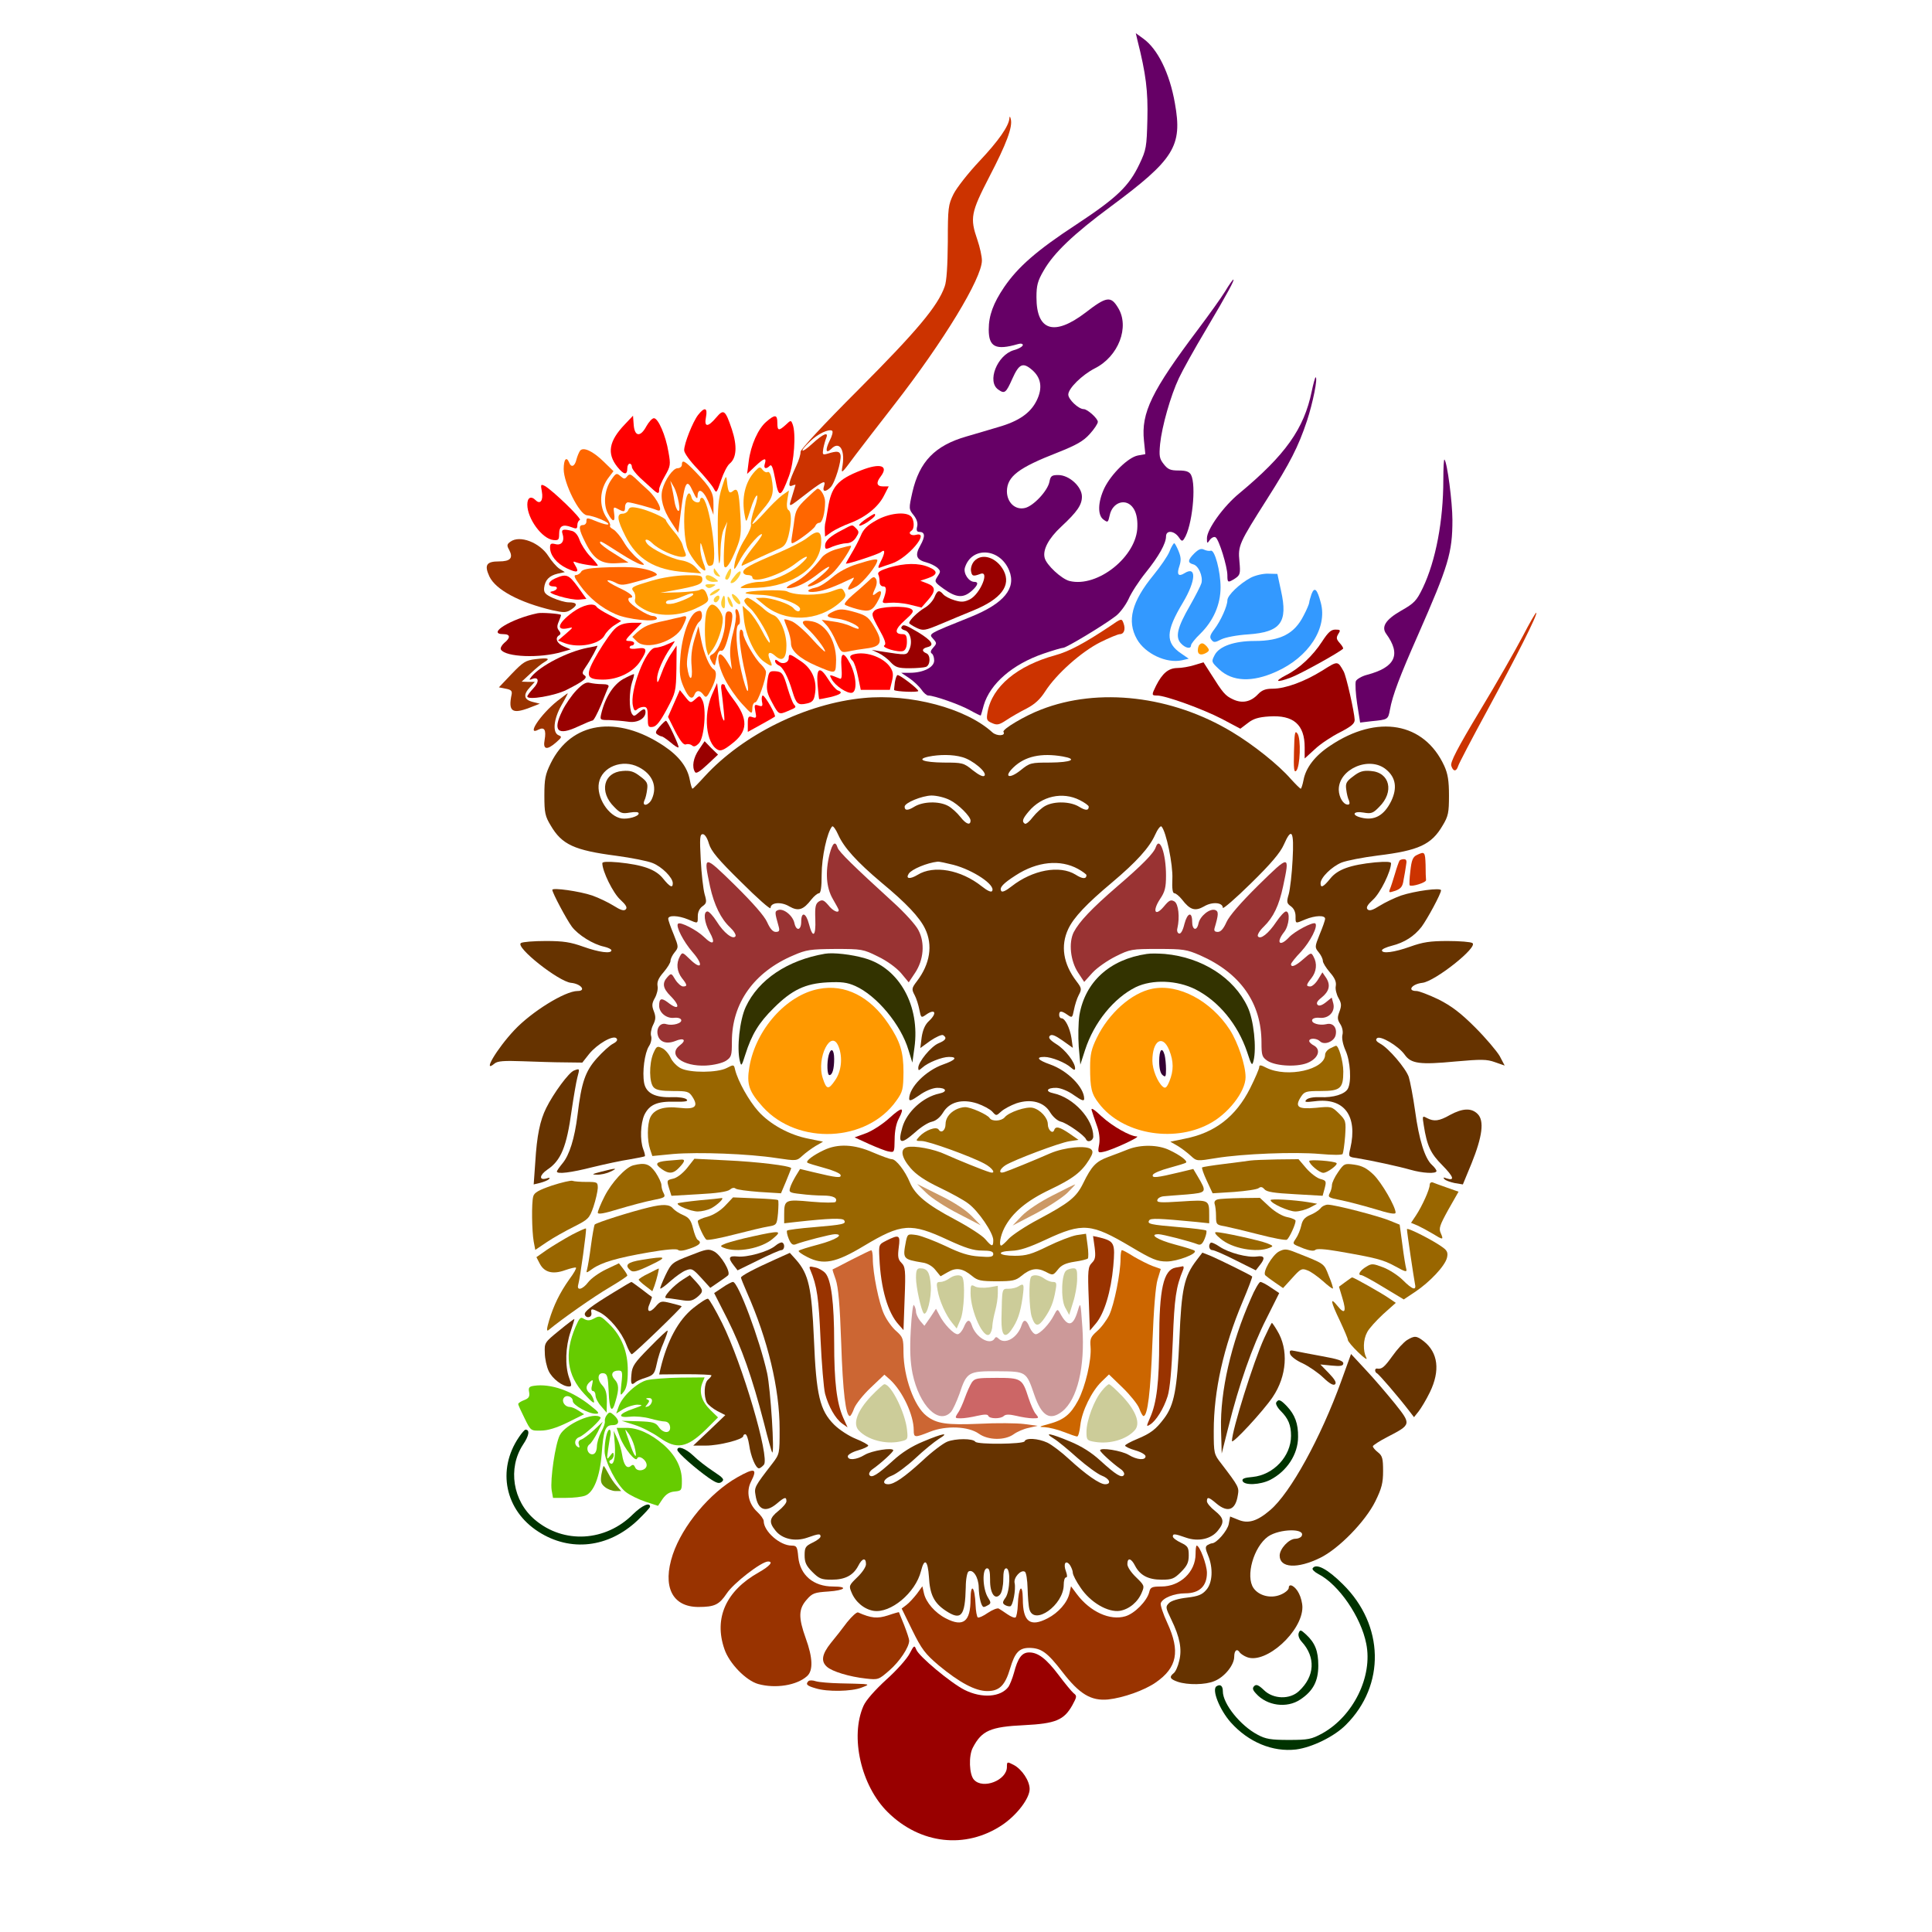 <?xml version="1.0" encoding="UTF-8" standalone="no"?>
<svg
   xmlns:dc="http://purl.org/dc/elements/1.1/"
   xmlns:cc="http://creativecommons.org/ns#"
   xmlns:rdf="http://www.w3.org/1999/02/22-rdf-syntax-ns#"
   xmlns:svg="http://www.w3.org/2000/svg"
   xmlns="http://www.w3.org/2000/svg"
   xmlns:sodipodi="http://sodipodi.sourceforge.net/DTD/sodipodi-0.dtd"
   xmlns:inkscape="http://www.inkscape.org/namespaces/inkscape"
   version="1.0"
   width="850pt"
   height="850pt"
   viewBox="0 0 850 850"
   preserveAspectRatio="xMidYMid meet"
   id="svg2"
   inkscape:version="0.91 r13725"
   sodipodi:docname="Oriental_2018916_16.svg">
  <defs
     id="defs404" />
  <sodipodi:namedview
     pagecolor="#ffffff"
     bordercolor="#666666"
     borderopacity="1"
     objecttolerance="10"
     gridtolerance="10"
     guidetolerance="10"
     inkscape:pageopacity="0"
     inkscape:pageshadow="2"
     inkscape:window-width="1920"
     inkscape:window-height="979"
     id="namedview402"
     showgrid="false"
     inkscape:zoom="0.44423529"
     inkscape:cx="376.22114"
     inkscape:cy="364.17832"
     inkscape:window-x="0"
     inkscape:window-y="1"
     inkscape:window-maximized="1"
     inkscape:current-layer="svg2" />
  <g
     transform="translate(0,850) scale(0.1,-0.1)"
     fill="#000000"
     stroke="none"
     id="g6">
    <path
       d="M0 4250 l0 -4250 4250 0 4250 0 0 4250 0 4250 -4250 0 -4250 0 0 -4250z m5025 4112 c97 -67 161 -207 172 -374 11 -158 -29 -214 -287 -406 -255 -190 -337 -292 -328 -407 5 -63 28 -95 67 -95 29 0 51 13 141 83 34 26 72 47 84 47 44 0 88 -70 88 -139 0 -85 -56 -173 -136 -213 -47 -23 -106 -76 -106 -94 0 -7 27 -27 60 -45 85 -45 91 -84 24 -151 -26 -27 -69 -50 -158 -85 -136 -54 -196 -97 -196 -143 0 -66 62 -72 113 -10 26 31 31 46 28 83 -2 14 6 17 50 17 64 0 110 -26 134 -76 25 -53 7 -93 -81 -181 -62 -61 -74 -78 -74 -106 0 -34 30 -72 77 -96 64 -33 186 23 250 114 37 53 47 105 29 148 -17 41 -34 46 -60 18 -13 -14 -16 -28 -11 -50 8 -35 6 -36 -39 -17 -46 19 -63 64 -47 124 18 70 79 152 138 187 l51 30 4 80 c6 123 49 204 239 455 115 153 161 225 200 318 30 69 33 87 33 172 0 66 -5 106 -16 132 -14 31 -14 39 -3 55 12 16 15 11 31 -42 23 -80 24 -219 0 -305 -23 -84 -78 -198 -161 -335 -147 -241 -205 -389 -205 -522 0 -69 10 -83 60 -83 20 0 44 -6 53 -12 41 -31 40 -188 -2 -298 -11 -29 -14 -47 -8 -43 30 16 49 40 72 92 19 40 48 76 108 131 206 190 246 235 287 323 22 46 46 116 55 155 22 105 29 249 16 299 -12 42 -6 93 10 93 10 0 14 -28 28 -177 24 -259 -32 -440 -230 -744 -97 -149 -109 -174 -109 -222 0 -57 12 -63 64 -34 26 15 48 21 52 16 3 -6 11 -5 20 2 21 17 29 5 54 -85 15 -55 21 -97 18 -134 -5 -54 -5 -54 13 -31 38 49 47 109 24 161 -9 23 23 38 36 17 5 -8 23 -14 40 -14 28 0 33 -4 36 -29 2 -16 8 -37 14 -47 5 -10 9 -38 9 -63 0 -45 1 -46 30 -46 66 0 117 -51 69 -68 -19 -7 -19 -9 -5 -21 19 -16 21 -51 4 -51 -35 -1 -41 -17 -22 -57 18 -37 20 -39 44 -27 14 7 45 19 69 26 26 8 52 24 64 39 18 26 18 27 0 59 -10 18 -24 43 -31 55 -20 38 -1 68 73 111 58 34 70 46 95 99 36 73 66 188 81 309 14 113 6 341 -15 419 -37 135 -8 111 33 -28 49 -169 63 -245 68 -375 6 -147 -12 -239 -76 -387 -21 -48 -62 -142 -91 -208 -59 -134 -110 -277 -110 -306 0 -11 7 -19 18 -19 9 -1 41 -9 70 -19 50 -17 87 -50 133 -118 16 -22 16 -22 39 20 13 23 75 127 137 231 123 203 207 363 243 464 35 96 63 77 36 -26 -23 -92 -85 -226 -207 -450 -61 -114 -128 -236 -147 -272 -30 -56 -36 -78 -42 -156 -8 -99 -40 -177 -88 -215 -27 -21 -38 -77 -28 -134 l7 -37 67 5 c37 3 91 12 121 21 72 21 111 6 134 -53 45 -111 -7 -309 -127 -486 l-33 -50 71 -76 c82 -87 160 -224 137 -239 -11 -6 -10 -13 6 -36 148 -210 160 -518 31 -767 -50 -96 -161 -217 -254 -278 -59 -38 -64 -44 -49 -55 12 -9 23 -10 36 -3 10 5 62 16 116 24 213 32 393 -29 535 -183 120 -130 175 -327 137 -491 -74 -323 -482 -465 -703 -245 -66 67 -98 141 -104 239 -4 75 -2 84 30 145 40 76 95 123 175 146 62 18 134 14 180 -10 131 -67 166 -253 64 -339 -72 -60 -163 -57 -220 8 -58 66 -34 171 43 191 33 8 34 34 1 34 -35 0 -93 -55 -106 -101 -32 -107 74 -222 191 -206 61 8 125 51 157 104 73 125 -8 313 -152 353 -62 17 -162 8 -219 -21 -55 -27 -131 -105 -152 -155 -58 -138 -19 -311 94 -416 43 -41 49 -52 72 -139 21 -80 25 -116 25 -244 -1 -180 -20 -265 -95 -420 -113 -232 -320 -412 -560 -486 -109 -34 -312 -34 -420 0 -290 91 -496 319 -535 593 -7 45 -8 47 -29 36 -24 -13 -149 -17 -186 -5 -22 7 -27 3 -45 -29 -11 -20 -37 -48 -58 -62 -34 -23 -52 -26 -160 -32 -137 -7 -175 -20 -207 -73 -22 -36 -27 -116 -8 -135 36 -36 108 12 108 73 0 37 4 41 23 24 7 -5 27 -19 45 -30 133 -78 72 -244 -123 -335 -169 -78 -408 -7 -514 153 l-30 46 -78 3 c-143 7 -255 40 -376 113 -159 94 -292 270 -333 439 -7 31 -13 100 -14 153 0 75 -3 98 -14 102 -11 5 -16 -4 -18 -36 -3 -39 -6 -43 -53 -66 -84 -39 -225 -64 -335 -58 -122 7 -193 26 -305 81 -156 77 -265 187 -340 341 -50 104 -65 166 -65 273 0 96 19 174 67 272 69 143 251 290 381 307 59 8 54 29 -5 28 -81 -2 -192 -63 -286 -157 -44 -44 -76 -71 -72 -61 41 99 14 223 -67 300 -88 84 -226 83 -311 -3 -60 -60 -73 -141 -34 -215 74 -140 277 -104 277 50 0 82 -95 141 -156 97 -29 -22 -6 -41 30 -25 23 11 30 10 54 -8 78 -58 35 -166 -67 -166 -74 0 -123 55 -123 140 0 152 212 214 320 94 65 -71 80 -177 38 -266 -45 -98 -143 -156 -263 -158 -130 -1 -236 70 -301 203 -24 49 -27 66 -27 160 0 93 3 111 27 163 53 113 165 203 302 242 43 13 84 16 155 13 144 -6 211 -40 364 -184 64 -61 135 -121 157 -133 38 -21 40 -22 40 -3 0 12 -17 30 -41 47 -100 66 -191 174 -248 295 -131 276 -37 600 222 771 l58 38 -44 6 c-40 6 -49 3 -118 -41 -144 -94 -262 -129 -429 -129 -134 1 -195 14 -306 65 -191 88 -324 234 -390 425 -23 67 -27 97 -27 185 0 88 4 118 27 185 77 228 290 395 504 395 159 0 322 -91 404 -225 66 -107 76 -248 26 -357 -98 -211 -339 -275 -505 -134 -48 40 -84 123 -84 189 0 165 155 274 291 205 102 -53 125 -172 47 -244 -23 -22 -32 -36 -26 -45 12 -21 59 18 87 72 18 34 22 54 18 91 -10 89 -70 154 -168 178 -94 24 -203 -33 -256 -134 -36 -69 -38 -169 -4 -238 47 -96 151 -169 259 -183 110 -14 244 46 322 145 119 151 115 357 -12 521 l-35 47 38 -5 c79 -11 195 34 262 100 184 185 14 520 -224 442 -132 -42 -185 -178 -113 -287 77 -116 265 -72 265 62 0 75 -67 132 -133 113 -51 -14 -42 -39 13 -35 57 4 85 -21 85 -78 0 -101 -135 -131 -201 -44 -55 72 -25 182 60 223 93 45 193 17 253 -72 76 -113 42 -263 -75 -338 -63 -40 -114 -52 -198 -47 -123 8 -210 74 -272 205 -23 50 -27 70 -27 153 0 86 3 101 32 163 20 41 52 87 83 117 103 100 279 157 406 132 48 -10 61 -10 72 2 11 11 7 14 -26 19 -21 4 -47 16 -57 27 -18 20 -18 21 5 45 l23 25 -22 0 c-17 0 -22 5 -19 21 4 31 46 59 118 78 l63 17 -60 22 c-75 28 -145 80 -167 125 -9 19 -16 40 -16 45 0 19 43 42 77 42 31 0 32 1 26 32 -5 23 -2 34 12 45 27 19 85 16 128 -7 44 -24 47 -17 8 25 -36 37 -71 102 -71 132 0 33 27 55 51 42 19 -10 20 -8 13 25 -5 31 -4 36 14 36 20 0 56 -24 110 -74 l33 -31 -27 54 c-37 74 -42 129 -16 161 l21 25 10 -25 9 -25 8 33 c4 19 13 36 20 39 22 8 60 -5 93 -33 l31 -26 0 32 c0 46 26 93 76 140 56 52 68 52 60 0 -7 -48 7 -53 29 -10 23 45 59 41 85 -9 11 -22 24 -59 30 -84 5 -24 15 -57 21 -73 10 -27 12 -28 19 -9 5 11 9 36 9 55 2 84 76 209 116 194 13 -5 15 -14 11 -36 l-6 -30 31 33 c36 39 47 32 78 -49 26 -66 26 -124 1 -181 -21 -46 -26 -91 -10 -91 6 0 10 7 10 15 0 23 17 18 23 -7 11 -39 20 -11 27 80 6 64 15 102 33 139 48 93 128 129 117 53 -1 -10 6 -8 23 8 l25 23 16 -22 c9 -13 16 -35 16 -50 0 -14 2 -28 5 -31 10 -9 479 464 533 537 94 126 96 135 102 340 6 215 5 213 153 373 103 112 127 157 127 243 0 54 13 70 31 38 7 -14 10 -56 7 -116 l-4 -93 -77 -153 c-43 -83 -80 -168 -83 -187 -3 -22 2 -57 15 -94 32 -91 28 -127 -28 -241 -79 -160 -156 -272 -460 -666 -53 -68 -86 -119 -75 -115 121 51 189 36 139 -30 -19 -25 -19 -32 2 -30 27 2 27 -32 -1 -74 -22 -34 -33 -61 -23 -60 1 1 24 7 52 14 l49 13 17 64 c23 91 36 118 73 164 46 55 114 90 243 124 158 41 217 76 243 145 12 34 6 62 -23 93 -24 27 -42 17 -52 -27 -8 -38 -42 -80 -64 -80 -10 0 -28 11 -41 25 -29 31 -29 83 0 133 l21 35 -29 24 c-18 13 -32 36 -36 56 -16 85 59 233 175 343 35 33 129 104 209 156 177 117 216 150 257 219 50 84 66 164 60 299 -4 104 -29 242 -56 312 -9 24 -6 38 8 38 3 -1 24 -13 46 -28z"
       id="path8"
       style="fill:none" />
    <path
       d="M5004 8324 c38 -150 47 -225 44 -349 -3 -122 -5 -134 -35 -197 -46 -97 -99 -148 -278 -266 -174 -114 -256 -186 -317 -275 -48 -71 -68 -125 -68 -187 0 -77 31 -92 128 -64 13 4 22 2 22 -4 0 -6 -18 -17 -41 -23 -72 -22 -118 -138 -67 -173 28 -20 34 -15 62 48 29 65 46 73 85 40 42 -35 49 -81 22 -136 -27 -55 -78 -91 -169 -117 -39 -12 -102 -30 -139 -41 -140 -40 -208 -111 -239 -246 -16 -72 -16 -74 6 -101 14 -18 19 -35 15 -50 -4 -16 -1 -23 9 -23 26 0 28 -19 5 -60 -25 -44 -18 -63 29 -75 15 -4 35 -14 45 -22 16 -15 16 -18 2 -39 -15 -23 -14 -25 26 -54 57 -41 88 -43 127 -7 25 23 28 37 9 37 -25 0 -49 37 -42 62 29 95 154 88 195 -12 32 -78 -23 -145 -169 -204 -189 -76 -186 -74 -166 -96 17 -19 17 -21 1 -39 -11 -12 -14 -21 -7 -26 6 -3 11 -17 11 -31 0 -30 -48 -54 -107 -54 l-38 0 36 -24 c20 -14 43 -36 53 -50 9 -14 23 -26 30 -26 26 0 140 -40 184 -65 25 -14 46 -24 47 -23 1 2 7 22 13 45 28 95 126 180 262 227 41 14 81 26 88 26 13 0 175 97 230 139 19 14 44 48 57 75 12 28 46 80 75 116 58 72 90 129 90 160 0 28 34 26 55 -2 13 -20 17 -21 25 -8 35 53 54 235 30 281 -8 14 -21 19 -55 19 -36 0 -47 5 -65 28 -19 24 -21 35 -16 89 8 77 46 212 83 290 15 32 68 128 119 213 97 164 127 220 120 220 -2 0 -19 -23 -36 -52 -17 -28 -71 -103 -119 -167 -204 -271 -251 -367 -238 -490 l6 -59 -33 -6 c-42 -8 -116 -80 -147 -143 -29 -61 -31 -120 -4 -139 19 -14 20 -13 27 18 12 60 74 79 105 31 12 -18 18 -46 17 -79 -1 -131 -175 -271 -299 -240 -35 9 -102 71 -109 102 -9 35 17 85 73 137 71 66 91 96 91 132 0 44 -56 95 -104 95 -29 0 -34 -4 -39 -30 -8 -40 -71 -107 -108 -115 -43 -10 -79 25 -79 74 1 65 51 103 223 170 83 33 113 50 141 81 20 22 36 46 36 54 0 15 -46 56 -62 56 -23 0 -68 43 -68 64 0 27 60 86 116 115 105 52 155 183 103 267 -32 53 -51 50 -144 -22 -137 -104 -215 -80 -215 68 0 52 5 72 32 118 44 77 131 160 293 280 282 209 318 267 284 456 -23 132 -76 239 -139 284 l-33 24 7 -30z"
       id="path10"
       style="fill:#660066" />
    <path
       d="M4441 7980 c-2 -34 -48 -100 -132 -189 -49 -52 -100 -117 -114 -145 -23 -47 -25 -60 -25 -210 -1 -105 -5 -174 -14 -197 -30 -86 -124 -197 -378 -452 -154 -154 -257 -265 -256 -275 1 -9 -7 -37 -19 -62 -33 -72 -38 -94 -19 -87 9 4 16 5 16 4 0 -1 -7 -24 -15 -50 -16 -54 -24 -56 76 21 63 47 73 51 64 22 -8 -24 7 -26 29 -4 19 18 49 117 44 142 -4 17 -15 19 -57 6 -22 -6 -23 -5 -19 22 3 16 9 37 13 47 12 29 -13 19 -60 -24 -51 -47 -62 -39 -12 8 34 34 83 57 98 48 5 -4 0 -23 -11 -44 -20 -41 -17 -59 7 -36 35 36 61 -1 50 -72 -7 -41 -8 -42 58 47 27 36 103 134 169 219 218 280 386 557 386 635 0 18 -9 59 -20 91 -33 96 -29 119 53 278 75 144 103 219 94 253 -3 13 -5 14 -6 4z"
       id="path12"
       style="fill:#cc3300" />
    <path
       d="M5771 6778 c-34 -165 -116 -280 -318 -448 -70 -57 -143 -159 -143 -198 0 -24 1 -25 13 -7 8 10 19 15 25 11 15 -9 52 -129 52 -167 0 -33 2 -34 34 -14 22 15 24 21 19 75 -7 70 -1 81 122 275 101 159 137 229 175 343 26 79 49 192 38 192 -2 0 -10 -28 -17 -62z"
       id="path14"
       style="fill:#660066" />
    <path
       d="M3071 6674 c-23 -30 -61 -125 -61 -155 0 -12 26 -48 59 -82 32 -34 64 -73 71 -86 12 -23 13 -21 32 35 11 33 28 66 38 74 31 25 34 78 10 151 -29 86 -36 91 -69 52 -37 -44 -54 -43 -45 2 8 42 -6 46 -35 9z"
       id="path16"
       style="fill:#ff0000" />
    <path
       d="M2749 6633 c-70 -73 -80 -128 -33 -187 29 -36 44 -38 44 -5 0 10 5 19 10 19 6 0 10 -6 10 -14 0 -8 16 -29 36 -48 20 -18 45 -41 55 -50 24 -22 29 -22 29 -1 0 9 12 36 26 60 24 42 25 49 15 104 -12 73 -45 149 -64 149 -8 0 -22 -16 -33 -35 -26 -49 -52 -47 -56 6 l-3 40 -36 -38z"
       id="path18"
       style="fill:#ff0000" />
    <path
       d="M3372 6645 c-36 -30 -69 -103 -78 -175 l-7 -55 35 33 c39 37 52 41 43 12 -7 -22 5 -26 22 -9 8 8 14 -9 24 -61 15 -83 24 -81 60 15 23 62 32 189 16 229 -7 18 -8 18 -30 -3 -31 -28 -37 -27 -37 9 0 36 -10 38 -48 5z"
       id="path20"
       style="fill:#ff0000" />
    <path
       d="M2552 6517 c-5 -7 -12 -24 -16 -39 -7 -30 -23 -37 -32 -13 -12 29 -24 14 -24 -29 0 -62 69 -200 102 -203 30 -2 102 -32 94 -40 -3 -3 -23 2 -46 11 -49 20 -50 20 -50 1 0 -8 -7 -15 -15 -15 -21 0 -19 -19 11 -78 36 -72 69 -94 136 -90 l53 3 -62 39 c-35 21 -63 43 -63 48 0 10 -1 11 90 -47 36 -23 76 -45 89 -48 21 -5 19 -2 -12 24 -21 17 -49 50 -63 75 -14 24 -35 49 -46 55 -11 6 -17 13 -14 16 3 3 -3 18 -13 32 -38 54 -34 129 9 183 l19 25 -42 41 c-49 48 -91 67 -105 49z"
       id="path22"
       style="fill:#ff6600" />
    <path
       d="M6350 6389 c0 -180 -33 -355 -90 -475 -28 -58 -38 -68 -96 -101 -68 -39 -88 -71 -65 -102 66 -91 40 -147 -85 -180 -23 -6 -45 -19 -49 -28 -3 -10 -1 -55 6 -100 l13 -82 50 6 c72 7 73 7 81 50 11 63 44 149 123 328 135 307 152 363 152 508 0 77 -23 254 -35 265 -3 3 -5 -37 -5 -89z"
       id="path24"
       style="fill:#660066" />
    <path
       d="M3000 6455 c0 -8 -9 -15 -19 -15 -20 0 -56 -51 -67 -95 -10 -39 4 -88 38 -140 l32 -49 12 97 c17 129 26 144 52 86 15 -33 21 -38 21 -21 2 44 32 20 55 -44 l15 -39 0 45 c1 51 -11 73 -78 143 -48 50 -61 57 -61 32z m-14 -165 c5 -28 4 -41 -3 -37 -6 4 -13 23 -16 44 -3 21 -9 49 -12 63 l-6 25 15 -26 c9 -15 18 -46 22 -69z"
       id="path26"
       style="fill:#ff6600" />
    <path
       d="M3322 6427 c-44 -47 -61 -119 -45 -197 6 -32 6 -31 25 29 10 33 23 61 28 61 5 0 0 -26 -11 -57 -11 -32 -17 -63 -15 -70 3 -7 -8 -34 -24 -60 -29 -45 -50 -101 -50 -133 0 -8 9 4 20 26 23 47 86 124 101 124 6 0 -8 -21 -29 -47 -40 -49 -71 -99 -55 -91 33 16 128 60 156 72 28 11 36 22 46 59 14 58 14 104 0 113 -7 4 -9 21 -5 46 l7 40 -30 -21 c-16 -12 -52 -47 -80 -79 -28 -31 -51 -52 -51 -47 0 6 20 33 45 62 46 53 52 74 39 142 -4 17 -11 28 -17 24 -5 -3 -15 1 -22 10 -11 15 -14 14 -33 -6z"
       id="path28"
       style="fill:#ff9900" />
    <path
       d="M3789 6431 c-105 -41 -132 -72 -147 -171 -5 -30 -10 -59 -12 -65 -1 -5 -2 -20 -1 -33 l1 -23 28 20 c16 11 53 29 83 40 68 26 124 71 149 122 l20 39 -25 0 c-28 0 -32 16 -10 44 36 48 -2 60 -86 27z"
       id="path30"
       style="fill:#ff0000" />
    <path
       d="M2690 6390 c-30 -42 -37 -107 -16 -148 21 -41 34 -41 28 -1 -4 29 -3 30 16 20 28 -15 32 -14 32 9 0 11 6 20 13 20 14 0 103 -24 129 -35 30 -12 1 50 -40 88 -19 17 -46 42 -58 54 -20 18 -25 19 -35 7 -10 -13 -14 -12 -29 1 -17 15 -20 14 -40 -15z"
       id="path32"
       style="fill:#ff6600" />
    <path
       d="M3176 6355 c-15 -47 -19 -90 -18 -193 0 -74 3 -136 6 -140 3 -3 6 24 6 59 1 35 7 78 16 94 l14 30 -6 -30 c-8 -38 -13 -158 -7 -168 8 -13 27 16 52 77 21 52 23 68 18 152 -6 104 -11 121 -33 103 -16 -13 -21 -4 -26 46 -3 26 -6 22 -22 -30z"
       id="path34"
       style="fill:#ff9900" />
    <path
       d="M2384 6337 c7 -38 -7 -58 -27 -38 -21 21 -37 12 -37 -19 0 -62 65 -151 115 -156 22 -2 25 1 25 27 0 35 16 44 53 30 23 -9 27 -8 27 8 0 11 5 21 11 23 12 4 -120 131 -154 150 -18 9 -19 7 -13 -25z"
       id="path36"
       style="fill:#ff0000" />
    <path
       d="M3547 6306 c-38 -36 -47 -52 -52 -92 -3 -27 -9 -61 -11 -76 -3 -16 -3 -28 1 -28 13 0 97 62 102 76 3 8 11 14 18 14 13 0 25 43 25 92 0 25 -19 58 -33 58 -3 0 -25 -20 -50 -44z"
       id="path38"
       style="fill:#ff6600" />
    <path
       d="M3016 6293 c-11 -69 -6 -173 10 -211 15 -36 61 -92 75 -92 5 0 1 16 -7 35 -7 19 -14 49 -13 67 0 28 2 25 15 -21 17 -63 18 -65 36 -58 30 11 -13 297 -44 297 -4 0 -8 -4 -8 -10 0 -19 -32 -10 -37 10 -8 31 -20 24 -27 -17z"
       id="path40"
       style="fill:#ff9900" />
    <path
       d="M2764 6256 c-3 -9 -15 -16 -25 -16 -27 0 -24 -27 12 -98 51 -102 129 -150 264 -159 l70 -6 -24 26 c-14 16 -39 28 -65 32 -43 7 -128 49 -148 72 -19 23 -1 26 22 3 27 -27 97 -59 129 -60 18 0 22 4 16 18 -4 9 -10 26 -13 37 -3 11 -20 38 -39 59 -18 22 -33 43 -33 47 0 10 -81 46 -123 54 -29 6 -38 4 -43 -9z"
       id="path42"
       style="fill:#ff9900" />
    <path
       d="M3813 6219 c-18 -12 -33 -25 -33 -30 0 -5 16 1 35 13 19 13 35 26 35 31 0 10 -1 9 -37 -14z"
       id="path44"
       style="fill:#ff0000" />
    <path
       d="M3854 6210 c-38 -21 -56 -39 -67 -67 -9 -21 -28 -57 -42 -80 -14 -24 -25 -43 -23 -43 16 0 143 42 154 51 19 16 19 -3 -2 -43 -12 -23 -12 -29 -2 -25 7 3 31 11 52 18 70 23 171 143 106 126 -22 -6 -37 8 -20 18 14 9 13 48 -2 63 -23 23 -99 14 -154 -18z"
       id="path46"
       style="fill:#ff0000" />
    <path
       d="M3705 6168 c-53 -27 -75 -47 -75 -69 0 -17 3 -17 35 -3 19 7 46 14 59 14 16 0 32 9 42 25 14 22 14 26 1 40 -19 18 -13 19 -62 -7z"
       id="path48"
       style="fill:#ff0000" />
    <path
       d="M2475 6151 c10 -31 -4 -52 -31 -45 -20 5 -24 2 -24 -15 0 -34 29 -70 73 -91 46 -22 57 -19 38 12 -11 18 -11 20 4 14 24 -9 95 -19 95 -14 0 3 -15 22 -34 41 -19 20 -39 52 -46 71 -7 21 -19 36 -33 40 -39 10 -49 7 -42 -13z"
       id="path50"
       style="fill:#ff0000" />
    <path
       d="M3552 6134 c-17 -14 -74 -43 -125 -65 -128 -54 -157 -70 -157 -86 0 -7 9 -13 20 -13 11 0 20 -4 20 -10 0 -30 125 10 189 60 56 44 71 39 19 -6 -48 -40 -127 -74 -174 -74 -23 0 -55 -7 -70 -15 -27 -14 -24 -14 56 -11 158 6 279 91 283 199 2 52 -15 58 -61 21z"
       id="path52"
       style="fill:#ff9900" />
    <path
       d="M2246 6117 c-16 -11 -17 -17 -6 -36 19 -36 6 -51 -45 -51 -55 0 -65 -16 -42 -66 28 -59 133 -115 278 -149 51 -11 60 -11 83 4 30 20 25 31 -13 31 -14 0 -45 9 -68 19 -35 16 -41 24 -39 45 4 34 22 53 59 62 l32 7 -24 15 c-13 9 -34 33 -48 55 -38 60 -126 94 -167 64z"
       id="path54"
       style="fill:#993300" />
    <path
       d="M5145 6073 c-8 -20 -40 -66 -70 -103 -96 -117 -118 -202 -73 -282 36 -64 130 -108 198 -93 l30 7 -32 22 c-72 48 -70 98 7 226 57 96 60 162 6 128 -27 -17 -35 -5 -22 32 8 25 7 39 -4 66 -8 19 -16 34 -19 34 -3 0 -13 -16 -21 -37z"
       id="path56"
       style="fill:#3399ff" />
    <path
       d="M3685 6085 c-28 -7 -57 -23 -68 -36 -43 -56 -82 -91 -118 -110 -44 -22 -50 -31 -15 -25 32 6 74 28 120 65 22 17 41 29 44 27 5 -6 -50 -55 -82 -73 -12 -7 -15 -12 -8 -13 22 0 86 37 113 67 32 34 82 113 72 112 -5 0 -30 -6 -58 -14z"
       id="path58"
       style="fill:#ff6600" />
    <path
       d="M5255 6066 c-30 -30 -31 -42 -5 -49 23 -6 43 -52 36 -82 -3 -11 -26 -56 -51 -100 -55 -95 -65 -137 -40 -165 20 -22 45 -27 45 -9 0 6 18 29 41 51 57 56 89 128 89 204 0 71 -26 167 -43 161 -7 -2 -20 0 -30 5 -13 6 -23 2 -42 -16z"
       id="path60"
       style="fill:#3399ff" />
    <path
       d="M3990 6039 c0 -5 5 -7 10 -4 6 3 10 8 10 11 0 2 -4 4 -10 4 -5 0 -10 -5 -10 -11z"
       id="path62"
       style="fill:none" />
    <path
       d="M4286 6031 c-10 -11 -16 -30 -14 -43 4 -23 9 -25 41 -13 43 17 0 -88 -46 -112 -25 -12 -37 -13 -67 -4 -21 6 -43 18 -50 26 -18 21 -26 19 -39 -13 -7 -16 -26 -37 -44 -47 -30 -18 -66 -53 -67 -66 0 -3 14 -12 32 -21 30 -14 36 -13 108 17 41 17 106 45 144 60 121 50 165 109 132 174 -31 59 -96 80 -130 42z"
       id="path64"
       style="fill:#990000" />
    <path
       d="M3770 6018 c-41 -13 -80 -34 -108 -58 -24 -21 -56 -42 -73 -45 -46 -10 -43 -24 3 -18 36 5 79 21 162 61 5 3 2 -6 -7 -19 -26 -37 -20 -42 21 -19 30 17 92 94 92 115 0 8 -23 4 -90 -17z"
       id="path66"
       style="fill:#ff6600" />
    <path
       d="M3912 6003 c-38 -12 -52 -20 -48 -30 4 -8 6 -23 6 -34 0 -11 7 -19 16 -19 16 0 15 -19 -1 -62 -4 -11 2 -13 29 -10 20 2 59 -1 88 -8 l52 -13 28 32 c36 40 35 60 -2 74 l-31 12 33 11 c44 15 46 32 4 49 -44 19 -106 18 -174 -2z"
       id="path68"
       style="fill:#ff0000" />
    <path
       d="M2645 6003 c-56 -3 -82 -8 -88 -18 -4 -8 -15 -15 -23 -15 -11 0 -7 -12 17 -44 39 -55 95 -101 157 -128 53 -24 182 -37 182 -19 0 6 -8 11 -18 11 -22 0 -99 49 -106 67 -3 7 -1 13 4 13 27 0 4 21 -47 44 -31 15 -54 29 -50 32 3 3 18 -1 34 -9 25 -14 35 -13 105 7 43 11 78 24 78 27 0 13 -55 30 -109 33 -31 2 -92 1 -136 -1z"
       id="path70"
       style="fill:#ff6600" />
    <path
       d="M3140 5988 c0 -9 7 -19 16 -22 15 -6 15 -4 3 11 -7 10 -15 20 -16 22 -2 2 -3 -3 -3 -11z"
       id="path72"
       style="fill:#ffcc33" />
    <path
       d="M3170 5990 c0 -5 5 -10 11 -10 5 0 7 5 4 10 -3 6 -8 10 -11 10 -2 0 -4 -4 -4 -10z"
       id="path74"
       style="fill:none" />
    <path
       d="M3201 5982 c-13 -25 -14 -32 -2 -32 9 0 23 41 16 48 -2 2 -8 -5 -14 -16z"
       id="path76"
       style="fill:#ffcc33" />
    <path
       d="M2900 5980 c0 -5 5 -10 11 -10 5 0 7 5 4 10 -3 6 -8 10 -11 10 -2 0 -4 -4 -4 -10z"
       id="path78"
       style="fill:none" />
    <path
       d="M3238 5973 c-26 -31 -31 -43 -13 -37 16 7 40 43 32 50 -2 2 -11 -4 -19 -13z"
       id="path80"
       style="fill:#ffcc33" />
    <path
       d="M5502 5958 c-48 -26 -102 -77 -102 -99 0 -25 -29 -90 -57 -127 -20 -26 -22 -36 -13 -47 10 -13 16 -12 43 2 18 9 70 19 119 22 143 10 175 53 144 192 l-16 74 -40 1 c-22 1 -57 -7 -78 -18z"
       id="path82"
       style="fill:#3399ff" />
    <path
       d="M2442 5955 c-32 -14 -36 -35 -6 -35 23 0 16 -18 -8 -22 -35 -5 84 -40 121 -36 l31 3 -37 52 c-41 56 -51 60 -101 38z"
       id="path84"
       style="fill:#ff0000" />
    <path
       d="M2867 5945 c-88 -26 -94 -29 -79 -48 6 -7 9 -22 6 -33 -4 -15 5 -25 38 -44 61 -35 156 -33 233 5 48 23 55 30 49 48 -9 31 -20 41 -35 32 -7 -5 -49 -9 -93 -11 l-81 -2 55 10 c110 20 130 28 130 48 0 18 -7 20 -72 19 -44 -1 -105 -10 -151 -24z m183 -60 c0 -8 -54 -32 -87 -40 -21 -4 -33 -3 -33 4 0 6 8 11 19 11 10 0 34 7 52 15 36 15 49 18 49 10z"
       id="path86"
       style="fill:#ff9900" />
    <path
       d="M3106 5955 c4 -8 18 -15 33 -15 25 1 25 1 7 15 -26 19 -47 19 -40 0z"
       id="path88"
       style="fill:#ffcc33" />
    <path
       d="M3818 5941 c-15 -14 -45 -41 -68 -60 -22 -19 -37 -37 -33 -41 4 -4 29 -13 55 -20 54 -14 68 -8 94 43 17 33 12 46 -11 27 -18 -15 -19 -9 -4 23 7 15 8 31 3 40 -8 12 -13 11 -36 -12z"
       id="path90"
       style="fill:#ff6600" />
    <path
       d="M3255 5940 c-3 -6 1 -7 9 -4 18 7 21 14 7 14 -6 0 -13 -4 -16 -10z"
       id="path92"
       style="fill:none" />
    <path
       d="M3107 5919 c8 -8 16 -8 30 0 16 9 14 10 -11 11 -22 0 -27 -3 -19 -11z"
       id="path94"
       style="fill:#ffcc33" />
    <path
       d="M3655 5897 c-52 -18 -156 -18 -192 1 -19 10 -183 4 -183 -7 0 -3 29 -7 65 -8 66 -1 175 -40 175 -62 0 -15 -15 -14 -29 3 -16 19 -96 46 -135 46 l-31 -1 35 -29 c94 -80 238 -76 335 9 25 22 29 30 20 46 -10 20 -11 20 -60 2z"
       id="path96"
       style="fill:#ff9900" />
    <path
       d="M3134 5895 c-10 -8 -14 -15 -8 -15 5 0 19 7 30 15 10 8 14 15 8 15 -5 0 -19 -7 -30 -15z"
       id="path98"
       style="fill:#ffcc33" />
    <path
       d="M5770 5886 c-5 -15 -10 -32 -10 -37 0 -5 -11 -32 -25 -58 -40 -79 -101 -111 -215 -111 -89 0 -156 -23 -176 -62 -15 -29 -15 -30 20 -63 58 -54 145 -58 251 -10 143 64 226 192 196 303 -16 61 -28 72 -41 38z"
       id="path100"
       style="fill:#3399ff" />
    <path
       d="M3240 5896 c0 -2 8 -10 18 -17 15 -13 16 -12 3 4 -13 16 -21 21 -21 13z"
       id="path102"
       style="fill:none" />
    <path
       d="M3220 5884 c0 -17 28 -49 36 -41 4 4 -2 17 -14 30 -12 12 -22 17 -22 11z"
       id="path104"
       style="fill:#ffcc33" />
    <path
       d="M3147 5873 c-10 -9 -9 -23 2 -23 5 0 11 7 15 15 5 15 -5 20 -17 8z"
       id="path106"
       style="fill:#ffcc33" />
    <path
       d="M3175 5859 c-4 -12 -2 -26 4 -32 8 -8 11 -2 11 21 0 37 -6 41 -15 11z"
       id="path108"
       style="fill:#ffcc33" />
    <path
       d="M3201 5870 c-1 -18 16 -46 23 -40 2 3 -2 16 -9 30 -8 15 -14 19 -14 10z"
       id="path110"
       style="fill:#ffcc33" />
    <path
       d="M3275 5860 c-3 -6 8 -22 25 -36 30 -26 96 -141 86 -151 -2 -3 -18 21 -34 53 -17 33 -42 70 -57 84 l-28 25 6 -59 c7 -70 48 -158 87 -186 37 -26 42 -25 28 5 -15 33 -4 43 22 20 32 -29 50 -13 50 45 0 57 -29 125 -58 134 -10 4 -27 14 -38 24 -26 24 -67 52 -76 52 -4 0 -10 -5 -13 -10z"
       id="path112"
       style="fill:#ff9900" />
    <path
       d="M2519 5806 c-65 -48 -75 -82 -20 -70 25 6 24 5 -9 -24 l-35 -30 28 -11 c62 -24 156 -6 177 34 7 14 27 34 43 44 l30 19 -51 26 c-28 14 -53 30 -57 36 -12 20 -61 9 -106 -24z"
       id="path114"
       style="fill:#ff0000" />
    <path
       d="M3110 5814 c-11 -28 -12 -136 -1 -174 l7 -24 21 29 c22 32 43 95 43 132 0 26 -28 63 -47 63 -8 0 -18 -12 -23 -26z"
       id="path116"
       style="fill:#ff9900" />
    <path
       d="M3848 5814 c-15 -15 -14 -21 19 -81 26 -46 33 -67 24 -72 -16 -10 62 -33 83 -25 10 4 16 18 16 40 0 27 -4 34 -19 34 -38 0 -34 22 10 61 36 32 41 40 29 49 -25 17 -143 12 -162 -6z"
       id="path118"
       style="fill:#ff0000" />
    <path
       d="M3063 5808 c-31 -15 -64 -109 -70 -204 -5 -67 -2 -88 15 -127 21 -48 38 -59 48 -32 8 20 24 19 39 -2 11 -15 15 -12 34 25 23 45 27 77 11 87 -18 11 -42 66 -55 129 l-12 61 -18 -59 c-12 -41 -16 -78 -12 -119 6 -67 -11 -66 -20 1 -6 47 30 180 54 197 8 6 13 20 11 32 -2 17 -7 19 -25 11z"
       id="path120"
       style="fill:#ff6600" />
    <path
       d="M3237 5799 c3 -11 -2 -49 -12 -85 -12 -44 -15 -81 -11 -112 l6 -47 -20 33 c-46 75 -55 11 -11 -76 16 -32 50 -81 75 -108 44 -48 45 -48 46 -21 0 15 6 27 13 27 11 0 47 101 47 133 0 8 -10 22 -21 33 -27 24 -79 114 -79 137 0 9 -5 17 -10 17 -14 0 -4 -97 20 -197 10 -40 14 -73 9 -73 -4 0 -17 40 -28 89 -22 94 -28 197 -11 203 12 4 2 68 -10 68 -5 0 -6 -9 -3 -21z"
       id="path122"
       style="fill:#ff6600" />
    <path
       d="M3663 5808 c-34 -16 -28 -25 22 -30 41 -5 102 -34 92 -44 -2 -2 -17 3 -34 11 -16 8 -52 18 -79 21 l-49 7 22 -24 c12 -13 31 -46 42 -73 21 -47 23 -48 54 -42 17 4 53 10 78 13 66 8 75 28 38 91 -26 45 -35 53 -81 67 -59 17 -74 18 -105 3z"
       id="path124"
       style="fill:#ff6600" />
    <path
       d="M2365 5802 c-116 -24 -227 -92 -150 -92 31 0 32 -16 3 -39 -11 -10 -18 -23 -14 -29 20 -33 172 -39 269 -10 l38 11 -31 13 c-30 13 -40 37 -20 49 8 5 7 11 -1 21 -9 11 -9 21 0 41 6 14 10 27 9 28 -7 5 -85 11 -103 7z"
       id="path126"
       style="fill:#990000" />
    <path
       d="M3190 5763 c0 -53 -29 -126 -55 -141 -15 -8 -15 -12 -4 -33 7 -13 13 -19 15 -14 1 6 5 23 9 38 3 17 11 27 18 24 9 -3 19 16 30 57 25 92 25 116 2 116 -11 0 -15 -12 -15 -47z"
       id="path128"
       style="fill:#ff6600" />
    <path
       d="M6700 5702 c-31 -59 -115 -207 -189 -329 -100 -166 -131 -227 -126 -242 8 -26 22 -27 30 -2 3 11 60 120 127 243 130 240 224 426 217 432 -2 3 -29 -44 -59 -102z"
       id="path130"
       style="fill:#cc3300" />
    <path
       d="M2995 5785 c-5 -1 -37 -8 -70 -16 -69 -14 -91 -24 -122 -51 l-21 -20 20 -20 c41 -41 169 0 200 63 24 48 23 54 -7 44z"
       id="path132"
       style="fill:#ff6600" />
    <path
       d="M3450 5774 c0 -2 7 -21 15 -41 8 -19 15 -48 15 -64 0 -32 39 -67 111 -98 84 -36 85 -36 87 9 6 91 -41 174 -104 186 -47 9 -54 -2 -22 -31 33 -30 78 -89 78 -101 0 -5 -27 21 -60 58 -33 36 -73 71 -90 76 -16 6 -30 9 -30 6z"
       id="path134"
       style="fill:#ff6600" />
    <path
       d="M4885 5746 c-112 -75 -183 -113 -243 -129 -167 -46 -277 -138 -297 -249 -6 -34 -4 -39 19 -49 22 -10 31 -9 64 13 21 14 61 37 89 51 36 19 59 40 82 76 49 76 158 173 241 215 40 20 79 36 87 36 18 0 26 21 16 48 -8 22 -9 22 -58 -12z"
       id="path136"
       style="fill:#cc3300" />
    <path
       d="M2709 5737 c-15 -12 -49 -60 -77 -107 -60 -102 -57 -120 22 -120 64 0 130 32 161 78 35 52 33 66 -10 59 -19 -3 -35 -2 -35 4 0 5 5 9 10 9 6 0 10 5 10 10 0 6 -10 10 -22 10 -20 0 -18 4 17 40 l39 40 -44 0 c-31 -1 -53 -7 -71 -23z"
       id="path138"
       style="fill:#ff0000" />
    <path
       d="M3966 5741 c-3 -5 3 -11 14 -14 25 -6 36 -51 21 -84 -13 -27 -7 -27 -131 -8 l-35 6 30 -14 c17 -8 41 -26 54 -41 21 -22 33 -26 82 -26 32 0 64 3 73 6 20 8 21 53 1 60 -21 9 -19 21 6 27 32 8 19 28 -41 65 -58 34 -66 37 -74 23z"
       id="path140"
       style="fill:#990000" />
    <path
       d="M5817 5678 c-40 -62 -100 -119 -158 -148 -56 -29 -44 -35 20 -11 41 15 211 109 230 127 2 2 -4 13 -14 24 -16 18 -17 24 -7 41 11 17 9 19 -13 19 -19 0 -32 -12 -58 -52z"
       id="path142"
       style="fill:#990000" />
    <path
       d="M2935 5665 c-16 -8 -40 -14 -52 -15 -41 0 -115 -193 -98 -257 4 -19 9 -23 18 -14 6 6 19 11 29 11 15 0 18 -8 18 -46 0 -41 2 -45 22 -42 16 2 33 24 62 78 39 73 40 78 42 177 l1 103 -24 -36 c-14 -19 -33 -59 -43 -87 -15 -42 -19 -47 -19 -24 -1 28 26 90 61 140 11 15 18 27 16 26 -2 0 -16 -7 -33 -14z"
       id="path144"
       style="fill:#ff0000" />
    <path
       d="M5277 5663 c-4 -3 -7 -15 -7 -25 0 -19 16 -23 39 -9 12 8 12 12 2 25 -15 17 -24 20 -34 9z"
       id="path146"
       style="fill:#ff9900" />
    <path
       d="M2585 5650 c-87 -17 -206 -78 -246 -126 -12 -16 -12 -17 3 -11 29 11 32 -13 4 -42 -14 -15 -26 -31 -26 -35 0 -18 122 3 173 29 77 39 95 54 78 64 -11 7 -10 14 6 37 20 28 56 95 51 93 -2 -1 -21 -5 -43 -9z"
       id="path148"
       style="fill:#990000" />
    <path
       d="M3763 5623 c-26 -5 -29 -13 -11 -31 6 -6 17 -38 23 -69 l12 -58 64 0 64 0 9 37 c7 29 6 42 -7 62 -28 42 -101 70 -154 59z"
       id="path150"
       style="fill:#ff0000" />
    <path
       d="M3470 5605 c0 -21 -27 -30 -45 -15 -11 9 -15 9 -15 1 0 -6 7 -14 15 -18 19 -7 42 -50 61 -114 17 -56 24 -63 64 -54 23 5 31 13 35 39 11 59 -10 112 -60 146 -50 34 -55 36 -55 15z"
       id="path152"
       style="fill:#ff0000" />
    <path
       d="M3702 5565 c3 -38 1 -54 -6 -51 -49 20 -49 20 -37 -2 15 -29 68 -64 89 -60 24 5 20 73 -7 127 -30 58 -44 53 -39 -14z"
       id="path154"
       style="fill:#ff0000" />
    <path
       d="M2356 5600 c-43 -5 -55 -13 -105 -65 l-56 -59 30 -6 c23 -4 29 -10 26 -25 -16 -75 2 -88 78 -59 l46 18 -32 8 c-39 10 -42 32 -11 65 l21 23 -29 0 -29 1 40 37 c22 21 49 43 60 49 28 16 17 20 -39 13z"
       id="path156"
       style="fill:#993300" />
    <path
       d="M5255 5574 c-22 -7 -56 -13 -76 -13 -39 -1 -65 -23 -93 -78 -20 -41 -20 -43 5 -43 37 0 200 -59 285 -103 l81 -43 33 25 c24 19 47 26 94 29 107 7 156 -36 156 -136 l0 -49 45 41 c24 23 74 56 110 74 50 26 65 38 65 55 -1 32 -37 194 -49 214 -26 46 -25 46 -93 3 -79 -49 -163 -80 -219 -80 -31 0 -47 -6 -65 -25 -31 -33 -69 -41 -109 -22 -35 16 -45 29 -98 113 l-32 50 -40 -12z"
       id="path158"
       style="fill:#990000" />
    <path
       d="M3376 5503 c-5 -38 -1 -54 21 -94 29 -54 30 -54 70 -37 38 16 37 16 25 30 -5 7 -17 38 -26 68 -20 69 -25 75 -57 77 -24 1 -27 -3 -33 -44z"
       id="path160"
       style="fill:#ff0000" />
    <path
       d="M3597 5488 c3 -35 6 -64 7 -64 0 -1 22 3 49 9 48 12 58 21 32 30 -8 4 -26 24 -40 47 -38 61 -54 54 -48 -22z"
       id="path162"
       style="fill:#ff0000" />
    <path
       d="M2741 5512 c-43 -25 -79 -81 -96 -153 -6 -26 -5 -27 36 -27 23 -1 60 -4 81 -7 41 -7 78 13 78 42 0 18 -10 16 -32 -4 -17 -15 -20 -15 -28 -3 -13 21 -12 100 1 139 6 18 10 33 8 35 -2 1 -24 -9 -48 -22z"
       id="path164"
       style="fill:#990000" />
    <path
       d="M3937 5498 c-2 -18 -4 -33 -3 -34 8 -7 106 -11 106 -4 0 9 -79 70 -91 70 -4 0 -9 -15 -12 -32z"
       id="path166"
       style="fill:#990000" />
    <path
       d="M2536 5463 c-20 -21 -48 -61 -62 -90 -44 -89 -21 -112 70 -69 30 14 59 26 63 26 5 0 21 30 37 68 15 37 29 73 33 80 3 8 -5 12 -28 12 -19 0 -43 3 -55 6 -15 4 -31 -5 -58 -33z"
       id="path168"
       style="fill:#990000" />
    <path
       d="M3132 5443 c-38 -89 -26 -213 25 -241 13 -8 28 -2 62 25 73 55 74 109 7 197 -20 26 -36 52 -36 57 0 5 -5 9 -11 9 -6 0 -8 -11 -5 -27 2 -16 7 -55 10 -88 5 -48 4 -55 -5 -35 -6 14 -14 54 -17 90 l-7 65 -23 -52z"
       id="path170"
       style="fill:#ff0000" />
    <path
       d="M2965 5405 l-26 -59 32 -64 c23 -44 37 -61 47 -57 8 3 20 1 27 -5 8 -7 17 -4 31 11 23 26 33 154 14 189 -11 21 -12 21 -32 3 -19 -17 -21 -17 -43 11 l-24 30 -26 -59z"
       id="path172"
       style="fill:#ff0000" />
    <path
       d="M2452 5416 c-75 -60 -138 -156 -83 -126 26 13 35 -1 27 -46 -8 -42 10 -46 51 -10 25 22 26 25 11 31 -28 11 -23 70 12 132 17 29 29 53 28 53 -2 0 -22 -16 -46 -34z"
       id="path174"
       style="fill:#993300" />
    <path
       d="M3352 5415 c5 -22 2 -25 -15 -19 -18 6 -19 3 -14 -25 6 -29 5 -32 -13 -26 -17 6 -20 2 -20 -29 l0 -36 58 32 c31 17 59 33 61 35 7 5 -43 93 -53 93 -4 0 -6 -11 -4 -25z"
       id="path176"
       style="fill:#ff0000" />
    <path
       d="M3800 5429 c-254 -24 -531 -161 -699 -344 -27 -30 -52 -55 -54 -55 -3 0 -8 17 -12 38 -10 56 -47 105 -114 150 -207 138 -408 107 -498 -76 -24 -49 -28 -69 -28 -142 0 -75 3 -91 28 -132 49 -84 104 -109 288 -133 67 -9 138 -23 160 -32 41 -16 89 -64 89 -89 0 -23 -13 -16 -43 21 -32 40 -88 60 -197 71 -48 4 -70 3 -70 -4 0 -35 47 -131 79 -160 25 -23 32 -35 24 -43 -8 -8 -23 -3 -53 16 -24 15 -66 35 -94 45 -56 19 -176 36 -176 25 0 -13 63 -131 86 -162 28 -37 94 -78 142 -88 17 -4 32 -11 32 -16 0 -16 -54 -9 -124 16 -56 20 -87 25 -165 25 -53 0 -102 -4 -109 -9 -27 -17 165 -169 220 -175 44 -4 69 -36 29 -36 -55 0 -202 -91 -278 -172 -78 -83 -143 -194 -87 -147 13 11 42 13 123 10 58 -2 141 -5 184 -5 l79 -1 30 38 c36 44 105 84 120 69 7 -7 2 -15 -15 -24 -14 -7 -46 -36 -71 -64 -51 -57 -68 -106 -85 -249 -13 -105 -36 -177 -66 -213 -14 -17 -25 -33 -25 -36 0 -13 63 -5 157 19 54 13 127 29 162 34 35 6 65 12 68 14 2 2 -1 16 -7 31 -15 40 -12 113 5 151 22 45 56 60 133 58 49 -1 61 2 53 10 -7 7 -35 11 -63 10 -75 -3 -115 17 -124 62 -9 49 2 132 21 162 9 13 13 33 10 44 -4 10 0 33 8 49 12 24 13 36 4 60 -10 25 -9 36 4 59 9 16 15 40 12 53 -3 18 4 35 26 60 17 20 31 42 31 51 0 8 8 25 18 37 18 22 18 24 -4 79 -13 31 -24 62 -24 69 0 16 43 15 87 -3 45 -19 43 -20 43 14 0 19 8 35 21 44 18 13 19 19 9 53 -6 22 -14 90 -17 152 -5 95 -4 112 9 112 9 0 20 -17 27 -42 10 -33 40 -69 142 -169 71 -71 129 -122 129 -114 0 25 47 29 83 7 39 -22 61 -16 97 31 12 15 27 27 33 27 8 0 12 26 12 83 0 76 24 186 46 211 4 4 16 -12 27 -37 25 -56 82 -119 190 -210 110 -91 168 -153 192 -203 35 -72 22 -155 -36 -231 -23 -30 -24 -35 -10 -61 8 -15 17 -44 21 -65 7 -35 8 -36 28 -22 42 30 52 8 13 -28 -16 -15 -26 -38 -31 -70 l-6 -48 44 32 c25 17 50 28 56 25 19 -12 12 -23 -20 -36 -33 -14 -89 -82 -89 -108 0 -13 2 -13 18 1 24 22 86 47 117 47 40 0 29 -14 -25 -33 -77 -27 -150 -101 -150 -151 0 -12 11 -8 44 15 26 19 58 32 78 33 41 1 49 -17 11 -25 -72 -15 -144 -81 -163 -149 -21 -73 -8 -78 57 -21 24 22 57 43 73 46 18 4 36 19 49 40 28 47 84 62 151 40 26 -9 56 -25 66 -36 17 -19 17 -19 39 1 12 11 42 27 67 36 64 21 122 6 149 -41 12 -19 31 -36 47 -40 26 -6 103 -60 110 -77 7 -17 32 -7 32 12 0 77 -87 171 -175 190 -39 8 -29 25 13 24 20 -1 52 -14 78 -33 33 -23 44 -27 44 -15 0 50 -73 124 -150 151 -54 19 -65 33 -25 33 31 0 93 -25 117 -47 13 -12 18 -12 18 -3 0 26 -43 82 -82 106 -30 19 -37 29 -29 37 8 8 23 2 56 -21 l45 -32 -6 43 c-7 45 -28 87 -44 87 -6 0 -10 7 -10 15 0 19 10 19 37 0 20 -14 21 -13 28 22 4 21 13 50 21 65 14 26 13 31 -10 61 -58 76 -71 156 -36 230 24 51 81 111 192 204 108 91 165 154 190 210 11 25 24 41 28 37 21 -22 51 -169 48 -230 -2 -44 1 -64 9 -64 6 0 21 -12 33 -27 36 -47 58 -53 97 -31 36 22 83 18 83 -6 0 -7 56 41 124 108 88 86 129 135 144 169 35 80 46 62 39 -65 -3 -62 -11 -130 -17 -152 -10 -34 -9 -40 9 -53 13 -9 21 -25 21 -44 0 -34 -2 -33 43 -14 44 18 87 19 87 3 0 -7 -11 -38 -24 -69 -22 -55 -22 -57 -4 -79 10 -12 18 -29 18 -37 0 -9 14 -31 31 -51 22 -25 29 -42 26 -60 -3 -13 3 -37 12 -53 13 -23 14 -33 4 -60 -10 -26 -9 -35 4 -55 9 -14 13 -34 9 -48 -3 -14 2 -41 14 -68 21 -46 27 -137 10 -168 -13 -24 -64 -40 -122 -37 -28 1 -52 -3 -60 -11 -11 -11 -4 -12 37 -7 129 17 189 -64 156 -207 -9 -37 -9 -38 28 -43 67 -11 186 -37 235 -51 55 -16 116 -19 116 -6 0 5 -9 17 -20 27 -31 28 -57 111 -74 237 -9 64 -22 131 -28 150 -13 38 -89 127 -125 146 -18 10 -22 17 -15 24 14 14 94 -33 122 -72 28 -40 67 -45 224 -30 113 10 137 10 173 -3 l43 -15 -22 42 c-13 22 -61 79 -108 126 -64 64 -104 94 -161 123 -42 20 -86 37 -97 37 -43 0 -20 31 26 36 55 6 247 158 220 175 -7 5 -56 9 -109 9 -78 0 -109 -5 -165 -25 -70 -25 -124 -32 -124 -16 0 5 19 14 43 20 56 14 99 42 131 83 26 35 86 146 86 161 0 13 -116 -3 -176 -23 -28 -10 -70 -30 -94 -45 -30 -19 -45 -24 -53 -16 -8 8 -1 20 24 43 32 29 79 125 79 160 0 7 -22 8 -70 4 -109 -11 -165 -31 -197 -71 -30 -37 -43 -44 -43 -21 0 25 49 73 92 91 23 9 95 23 159 31 181 22 237 48 286 132 25 41 28 57 28 132 0 65 -5 96 -21 131 -88 191 -294 228 -502 88 -67 -44 -107 -97 -117 -151 -4 -21 -10 -38 -12 -38 -3 0 -23 20 -44 43 -54 62 -164 150 -259 207 -264 159 -587 197 -840 98 -71 -27 -172 -87 -165 -98 11 -18 -29 -20 -49 -2 -116 106 -361 171 -566 151z m433 -260 c46 -12 112 -68 98 -82 -6 -6 -24 3 -51 24 -40 33 -46 34 -129 34 -87 1 -122 14 -66 26 48 10 107 10 148 -2z m442 3 c68 -12 39 -26 -54 -27 -86 0 -90 -1 -131 -34 -50 -40 -76 -30 -31 13 51 49 122 64 216 48z m-1865 -47 c61 -31 83 -85 58 -140 -13 -29 -45 -36 -33 -7 5 9 10 31 12 48 4 27 0 36 -30 58 -28 22 -44 27 -78 24 -84 -6 -104 -92 -37 -158 27 -28 35 -31 69 -25 25 4 39 3 39 -4 0 -13 -47 -26 -75 -22 -58 9 -112 94 -100 157 13 70 103 106 175 69z m3289 -11 c42 -35 49 -81 22 -138 -32 -65 -75 -88 -133 -73 -44 11 -34 30 11 22 34 -6 42 -3 69 25 67 66 47 152 -37 158 -34 3 -50 -2 -78 -24 -30 -22 -34 -31 -30 -58 2 -17 7 -39 12 -48 4 -12 3 -18 -5 -18 -20 0 -39 32 -40 65 -1 92 136 151 209 89z m-1920 -134 c37 -18 91 -72 91 -90 0 -23 -20 -16 -44 15 -15 19 -40 42 -56 50 -40 21 -109 19 -147 -4 -29 -18 -43 -18 -43 0 0 17 76 48 118 49 24 0 60 -9 81 -20z m571 0 c22 -11 40 -24 40 -29 0 -18 -14 -18 -43 0 -38 23 -107 25 -147 4 -16 -8 -41 -31 -56 -50 -14 -19 -30 -32 -35 -29 -14 9 -11 21 17 54 57 68 149 88 224 50z m-555 -285 c87 -23 186 -89 170 -115 -4 -7 -21 1 -45 20 -93 74 -212 95 -283 51 -33 -20 -54 -18 -39 5 13 20 81 48 127 53 6 1 38 -6 70 -14z m548 -18 c20 -11 37 -24 37 -27 0 -18 -17 -18 -48 2 -70 43 -189 21 -282 -52 -24 -19 -41 -27 -45 -20 -9 15 8 33 64 69 94 61 196 71 274 28z"
       id="path178"
       style="fill:#663300" />
    <path
       d="M2902 5303 c-18 -20 -20 -28 -10 -34 7 -5 16 -9 20 -9 3 0 21 -12 38 -26 17 -15 33 -25 35 -22 5 4 -48 117 -55 117 -3 0 -15 -11 -28 -26z"
       id="path180"
       style="fill:#990000" />
    <path
       d="M5693 5193 c-2 -74 0 -94 10 -84 17 17 22 142 5 164 -11 15 -13 3 -15 -80z"
       id="path182"
       style="fill:#cc3300" />
    <path
       d="M3075 5202 c-25 -36 -32 -76 -17 -99 5 -8 22 3 54 33 l47 44 -30 29 -29 30 -25 -37z"
       id="path184"
       style="fill:#990000" />
    <path
       d="M3028 5204 c-5 -4 -8 -16 -8 -28 0 -14 3 -17 11 -9 6 6 9 19 7 28 -1 9 -6 13 -10 9z"
       id="path186"
       style="fill:none" />
    <path
       d="M3650 4743 c-20 -80 -15 -148 14 -198 14 -24 26 -46 26 -49 0 -16 -27 -3 -46 22 -19 22 -26 25 -41 16 -15 -10 -18 -23 -16 -78 3 -76 -11 -87 -28 -21 -13 50 -34 56 -34 10 0 -39 -22 -43 -30 -6 -7 33 -48 66 -72 57 -15 -6 -15 -9 3 -73 5 -18 2 -23 -13 -23 -13 0 -25 14 -38 43 -12 27 -62 84 -142 163 -138 135 -139 135 -109 -7 18 -81 48 -142 88 -179 17 -16 27 -33 24 -39 -11 -17 -52 15 -83 65 -15 24 -34 44 -40 44 -20 0 -15 -48 9 -91 28 -50 16 -61 -25 -21 -31 30 -104 68 -114 58 -11 -11 24 -79 64 -125 50 -57 40 -82 -12 -31 -32 31 -33 32 -44 12 -17 -31 -13 -66 9 -95 24 -30 25 -37 5 -37 -8 0 -24 14 -34 30 -17 29 -18 29 -34 12 -25 -27 -21 -50 13 -84 46 -46 37 -67 -12 -28 -28 21 -38 18 -38 -15 0 -31 33 -57 66 -53 15 2 29 -2 31 -9 5 -15 -38 -27 -65 -19 -26 9 -46 -17 -38 -48 8 -31 39 -41 77 -26 38 16 51 4 20 -19 -55 -42 12 -94 115 -89 36 2 72 11 88 21 24 16 26 23 26 85 0 169 98 306 271 379 57 25 76 27 184 28 116 0 123 -1 187 -33 40 -19 81 -49 102 -73 l34 -41 28 42 c38 57 44 132 15 187 -11 23 -62 79 -112 124 -171 156 -239 222 -244 240 -10 31 -22 21 -35 -28z"
       id="path188"
       style="fill:#993333" />
    <path
       d="M5085 4773 c-8 -26 -60 -79 -171 -174 -112 -97 -165 -153 -190 -200 -23 -46 -15 -126 19 -178 l27 -41 36 40 c20 22 66 54 102 72 64 32 71 33 187 33 110 0 125 -2 185 -28 177 -78 270 -210 270 -384 0 -57 3 -64 26 -80 39 -25 140 -29 184 -6 42 21 51 56 21 73 -12 6 -21 15 -21 20 0 14 33 13 47 -1 19 -19 62 -2 69 26 8 33 -11 57 -41 49 -30 -7 -67 4 -62 19 2 7 17 11 33 9 40 -4 69 27 60 63 l-7 26 -26 -21 c-18 -14 -30 -17 -36 -11 -7 7 -2 17 16 31 35 28 42 55 22 87 l-17 25 -19 -31 c-10 -17 -26 -31 -34 -31 -20 0 -19 7 5 37 22 28 26 64 9 94 -10 19 -11 19 -45 -11 -34 -30 -54 -38 -54 -22 0 5 20 30 45 56 40 44 74 110 62 123 -9 9 -91 -34 -116 -61 -41 -44 -59 -24 -21 24 22 28 27 90 8 90 -7 0 -26 -21 -43 -46 -34 -51 -70 -80 -81 -63 -3 6 8 25 26 42 43 42 67 93 85 177 30 141 30 141 -108 6 -79 -78 -129 -136 -141 -163 -13 -29 -25 -43 -38 -43 -14 0 -18 5 -14 18 17 58 18 72 3 78 -24 9 -67 -26 -74 -58 -7 -36 -28 -31 -28 7 0 46 -21 40 -34 -10 -7 -29 -16 -45 -24 -42 -7 2 -10 13 -7 23 11 48 5 107 -13 118 -16 9 -23 6 -47 -23 -39 -46 -51 -19 -16 34 21 31 26 50 26 103 0 97 -28 175 -45 125z"
       id="path190"
       style="fill:#993333" />
    <path
       d="M6233 4738 c-17 -8 -23 -23 -28 -70 -4 -32 -5 -61 -3 -63 8 -8 73 12 72 23 -1 7 -2 37 -2 67 -2 58 -4 60 -39 43z"
       id="path192"
       style="fill:#cc3300" />
    <path
       d="M6157 4713 c-3 -5 -12 -30 -20 -58 -8 -27 -18 -58 -22 -67 -6 -16 -4 -16 24 -7 24 9 32 18 36 47 4 21 9 49 11 65 4 20 2 27 -10 27 -8 0 -17 -3 -19 -7z"
       id="path194"
       style="fill:#cc3300" />
    <path
       d="M6448 4612 c-27 -8 -48 -19 -48 -24 0 -5 4 -7 10 -3 19 12 61 -8 75 -36 19 -36 19 -110 0 -135 -22 -30 -18 -34 30 -34 33 0 45 -4 45 -15 0 -8 -6 -15 -13 -15 -8 0 -22 -10 -33 -21 -17 -19 -109 -100 -173 -151 -11 -10 -21 -22 -21 -27 0 -5 28 -25 62 -46 l62 -36 17 23 c108 143 158 293 151 459 -4 74 -61 96 -164 61z"
       id="path196"
       style="fill:none" />
    <path
       d="M6382 4556 c-13 -7 -36 -35 -51 -62 -15 -27 -35 -61 -45 -76 l-18 -28 85 0 c80 0 87 2 106 26 13 16 21 41 21 64 0 42 -31 90 -58 90 -9 -1 -28 -7 -40 -14z"
       id="path198"
       style="fill:none" />
    <path
       d="M3630 4304 c-165 -28 -293 -114 -349 -234 -27 -58 -40 -182 -26 -238 6 -25 8 -23 24 28 28 89 60 141 125 205 80 80 139 108 237 113 61 3 86 0 122 -16 94 -42 201 -170 234 -282 l17 -55 9 65 c26 184 -66 351 -218 394 -58 17 -139 26 -175 20z"
       id="path200"
       style="fill:#333300" />
    <path
       d="M5045 4303 c-163 -24 -271 -123 -296 -269 -5 -33 -6 -95 -3 -139 l7 -79 21 65 c39 120 126 228 223 276 73 35 182 31 263 -10 102 -52 186 -154 227 -276 19 -59 22 -62 28 -38 14 56 1 180 -26 237 -60 128 -200 218 -364 233 -27 2 -63 3 -80 0z"
       id="path202"
       style="fill:#333300" />
    <path
       d="M3602 4149 c-142 -27 -277 -178 -305 -343 -13 -77 -2 -108 59 -176 154 -170 459 -156 588 28 28 39 30 50 31 125 0 88 -14 135 -66 212 -81 121 -192 177 -307 154z m88 -255 c18 -47 12 -107 -16 -147 -29 -43 -38 -41 -54 9 -30 90 38 223 70 138z"
       id="path204"
       style="fill:#ff9900" />
    <path
       d="M3646 3858 c-9 -34 -7 -88 3 -88 13 0 21 27 21 71 0 43 -14 52 -24 17z"
       id="path206"
       style="fill:#330033" />
    <path
       d="M5070 4150 c-91 -18 -192 -107 -245 -217 -23 -47 -29 -72 -29 -128 0 -93 6 -118 39 -160 100 -132 323 -174 482 -91 85 43 163 143 163 207 0 53 -33 151 -69 208 -83 128 -226 204 -341 181z m74 -270 c20 -50 20 -90 1 -137 -12 -29 -18 -33 -29 -24 -23 19 -46 76 -46 114 0 89 45 118 74 47z"
       id="path208"
       style="fill:#ff9900" />
    <path
       d="M5100 3831 c0 -31 5 -53 15 -61 13 -11 15 -7 15 26 0 22 -3 49 -6 62 -11 39 -24 24 -24 -27z"
       id="path210"
       style="fill:#330033" />
    <path
       d="M2874 3865 c-19 -47 -18 -129 2 -149 11 -12 35 -16 84 -16 63 0 71 -2 86 -25 28 -43 13 -57 -56 -49 -70 8 -112 -6 -129 -42 -14 -31 -14 -102 -1 -140 l10 -30 93 9 c109 9 330 1 453 -18 88 -13 89 -13 114 10 14 13 40 32 58 43 l33 19 -63 13 c-84 16 -170 63 -222 121 -41 46 -89 131 -102 183 -5 23 -6 23 -37 7 -41 -21 -161 -22 -202 -1 -16 8 -37 29 -45 47 -8 17 -25 37 -38 42 -21 10 -24 8 -38 -24z"
       id="path212"
       style="fill:#996600" />
    <path
       d="M5853 3888 c-13 -6 -23 -19 -23 -28 0 -66 -166 -103 -258 -58 -25 13 -32 14 -32 3 0 -7 -18 -49 -40 -93 -63 -125 -155 -196 -288 -222 l-63 -13 33 -19 c18 -11 44 -31 58 -44 25 -23 26 -23 111 -9 117 19 345 28 457 18 56 -5 96 -5 99 0 3 6 8 40 11 78 4 66 4 69 -27 100 -32 31 -33 32 -102 25 -79 -7 -94 4 -65 49 15 23 23 25 86 25 87 0 100 11 100 86 0 44 -21 117 -33 113 -1 0 -12 -5 -24 -11z"
       id="path214"
       style="fill:#996600" />
    <path
       d="M2525 3790 c-22 -8 -90 -100 -122 -165 -27 -54 -41 -121 -48 -238 l-7 -98 29 7 c15 4 33 11 38 16 7 7 2 8 -12 3 -33 -9 -29 16 5 39 60 40 85 100 107 261 9 61 20 125 25 144 11 41 11 41 -15 31z"
       id="path216"
       style="fill:#663300" />
    <path
       d="M6225 3781 c3 -8 9 -35 12 -58 7 -54 23 -67 23 -19 0 19 4 46 9 59 9 23 7 25 -20 29 -24 4 -29 2 -24 -11z"
       id="path218"
       style="fill:none" />
    <path
       d="M3914 3582 c-28 -26 -74 -56 -102 -67 l-52 -19 63 -29 c34 -15 73 -31 87 -33 25 -5 25 -4 26 53 0 36 7 71 18 91 28 53 15 54 -40 4z"
       id="path220"
       style="fill:#990000" />
    <path
       d="M4205 3618 c-29 -15 -45 -39 -45 -64 0 -27 -19 -42 -30 -24 -10 16 -59 -2 -86 -31 -16 -18 -16 -19 11 -19 30 0 215 -67 275 -99 38 -20 55 -48 24 -38 -28 8 -143 55 -194 78 -51 24 -138 40 -169 32 -32 -8 -26 -44 15 -92 25 -29 63 -55 128 -86 50 -24 107 -55 126 -70 44 -32 110 -129 110 -161 0 -31 -6 -30 -35 4 -13 16 -74 55 -134 87 -123 65 -175 108 -198 163 -21 51 -61 102 -79 102 -9 0 -46 14 -84 30 -82 36 -154 39 -215 10 -47 -22 -81 -48 -73 -55 3 -3 36 -13 73 -23 38 -10 71 -24 73 -31 5 -15 -16 -13 -120 12 l-58 14 -19 -31 c-10 -17 -22 -40 -25 -52 -6 -19 -2 -22 46 -27 29 -4 74 -7 100 -7 44 0 65 -11 54 -28 -2 -4 -50 -4 -106 1 -116 11 -120 9 -120 -57 l0 -38 53 6 c145 16 205 18 211 7 10 -16 -4 -19 -132 -30 -63 -5 -116 -12 -119 -15 -3 -3 0 -19 7 -36 9 -22 17 -29 29 -25 35 14 157 45 174 45 44 0 4 -25 -71 -45 -45 -12 -85 -24 -88 -28 -3 -3 13 -15 37 -27 71 -37 126 -26 249 48 167 100 207 103 370 27 78 -36 113 -47 151 -47 37 0 49 -4 49 -15 0 -13 -12 -15 -62 -11 -47 3 -84 15 -148 46 -47 22 -104 44 -126 48 -40 6 -41 5 -48 -26 -15 -79 -15 -80 74 -95 21 -3 43 -16 56 -33 l22 -27 32 18 c37 22 66 17 107 -17 24 -20 39 -23 108 -23 69 0 84 3 108 23 40 33 69 38 107 19 32 -17 33 -17 54 9 15 20 35 29 74 35 29 4 55 11 58 14 3 3 3 29 -1 57 l-7 52 -41 -6 c-23 -4 -80 -26 -127 -49 -71 -35 -95 -42 -145 -42 -73 0 -86 19 -15 22 37 1 78 15 151 49 163 76 200 72 374 -31 94 -56 116 -65 158 -65 46 0 136 34 123 47 -3 4 -43 16 -88 28 -75 20 -115 45 -71 45 17 0 139 -31 174 -45 12 -4 20 3 29 25 7 17 10 33 7 36 -3 3 -56 10 -119 15 -128 11 -142 14 -132 30 6 10 40 9 207 -7 l57 -6 0 35 c0 69 0 69 -123 61 -92 -6 -109 -5 -105 7 2 8 15 15 29 16 13 1 59 5 102 8 87 8 88 9 46 80 l-19 32 -58 -14 c-104 -25 -125 -27 -120 -12 2 7 35 21 73 31 37 10 70 20 73 23 8 7 -26 33 -73 55 -49 24 -125 25 -180 4 -22 -9 -62 -24 -89 -34 -54 -20 -73 -39 -111 -117 -30 -61 -62 -86 -197 -158 -57 -30 -115 -69 -130 -85 -15 -17 -30 -30 -33 -30 -11 0 -4 43 14 78 34 66 97 119 200 168 101 48 139 77 173 132 16 26 18 36 9 45 -19 19 -117 10 -180 -17 -73 -32 -181 -76 -203 -83 -26 -8 -22 12 5 30 36 23 237 99 282 106 l40 6 -40 28 c-43 29 -61 34 -67 15 -7 -19 -28 1 -28 26 0 28 -33 64 -66 72 -28 7 -106 -19 -124 -42 -15 -17 -56 -19 -66 -3 -9 15 -84 49 -109 48 -11 0 -29 -5 -40 -11z"
       id="path222"
       style="fill:#996600" />
    <path
       d="M4803 3615 c3 -11 13 -40 22 -65 11 -29 15 -59 11 -84 -7 -38 -6 -39 21 -33 35 7 163 66 145 67 -31 1 -108 45 -155 88 -34 32 -48 41 -44 27z"
       id="path224"
       style="fill:#990000" />
    <path
       d="M6380 3595 c-49 -28 -71 -30 -102 -14 -20 11 -21 10 -14 -32 14 -90 30 -124 82 -176 50 -51 56 -70 17 -57 -12 5 -15 4 -8 -4 6 -6 26 -13 45 -17 l36 -6 38 92 c48 119 57 188 27 218 -27 27 -65 26 -121 -4z"
       id="path226"
       style="fill:#663300" />
    <path
       d="M2933 3393 c-48 -5 -54 -14 -21 -37 31 -22 51 -20 76 7 27 28 28 38 5 35 -10 -1 -37 -3 -60 -5z"
       id="path228"
       style="fill:#996600" />
    <path
       d="M3022 3360 c-20 -24 -45 -43 -62 -46 -26 -6 -27 -7 -17 -40 l11 -35 120 7 c79 4 126 11 137 20 9 8 19 10 25 5 5 -5 52 -11 104 -15 l96 -6 22 52 c12 29 22 55 23 58 0 11 -152 29 -286 35 l-140 7 -33 -42z"
       id="path230"
       style="fill:#996600" />
    <path
       d="M5500 3394 c-14 -2 -65 -9 -115 -15 -49 -6 -93 -13 -96 -15 -3 -2 6 -28 20 -58 l26 -56 95 6 c52 4 101 11 108 17 9 7 16 5 25 -5 9 -12 42 -17 134 -22 l122 -7 9 33 c8 31 7 34 -19 41 -15 4 -43 25 -62 47 l-34 40 -94 -1 c-52 -1 -105 -3 -119 -5z"
       id="path232"
       style="fill:#996600" />
    <path
       d="M5760 3392 c0 -14 45 -52 62 -52 18 0 66 36 58 43 -10 9 -120 17 -120 9z"
       id="path234"
       style="fill:#996600" />
    <path
       d="M2786 3373 c-34 -9 -95 -75 -126 -136 -17 -33 -30 -66 -30 -72 0 -9 28 -4 93 16 50 15 118 33 149 39 52 10 57 13 48 30 -6 10 -10 27 -10 36 0 10 -12 35 -26 56 -27 38 -46 44 -98 31z"
       id="path236"
       style="fill:#996600" />
    <path
       d="M5887 3343 c-15 -21 -27 -47 -27 -57 0 -9 -4 -26 -10 -36 -9 -17 -4 -20 48 -30 31 -6 99 -24 150 -39 64 -20 92 -25 92 -16 0 26 -61 132 -97 167 -29 28 -50 39 -84 44 -43 6 -46 5 -72 -33z"
       id="path238"
       style="fill:#996600" />
    <path
       d="M2645 3345 c-40 -10 -44 -13 -20 -13 17 -1 44 5 60 13 37 17 25 17 -40 0z"
       id="path240"
       style="fill:#663300" />
    <path
       d="M6085 3345 c17 -8 44 -14 60 -14 29 1 29 1 5 8 -14 4 -41 10 -60 14 l-35 6 30 -14z"
       id="path242"
       style="fill:none" />
    <path
       d="M2428 3284 c-58 -20 -78 -31 -82 -48 -8 -29 -6 -152 2 -198 l7 -37 52 35 c28 19 82 49 118 67 63 32 68 36 86 88 10 30 18 66 19 82 0 26 -2 27 -49 27 -27 0 -55 2 -63 5 -7 2 -47 -7 -90 -21z"
       id="path244"
       style="fill:#996600" />
    <path
       d="M6148 3289 c-21 -12 -24 -39 -5 -39 8 0 24 11 37 25 22 23 22 25 4 25 -10 0 -27 -5 -36 -11z"
       id="path246"
       style="fill:none" />
    <path
       d="M6290 3287 c0 -20 -33 -93 -60 -134 l-22 -33 29 -12 c15 -7 45 -23 65 -35 47 -29 50 -29 37 1 -10 21 -5 35 33 104 l45 79 -51 18 c-28 10 -57 20 -63 23 -7 2 -13 -3 -13 -11z"
       id="path248"
       style="fill:#996600" />
    <path
       d="M4075 3252 c22 -22 85 -63 140 -91 l100 -52 -40 41 c-25 26 -78 61 -140 91 l-100 50 40 -39z"
       id="path250"
       style="fill:#cc9966" />
    <path
       d="M4630 3240 c-57 -29 -111 -65 -135 -90 l-40 -42 100 52 c55 29 118 70 140 91 22 22 38 39 35 38 -3 0 -48 -22 -100 -49z"
       id="path252"
       style="fill:#cc9966" />
    <path
       d="M3076 3219 c-49 -5 -91 -11 -94 -13 -8 -9 58 -36 88 -36 17 0 43 6 59 14 28 15 61 47 45 45 -5 -1 -49 -6 -98 -10z"
       id="path254"
       style="fill:#996600" />
    <path
       d="M3190 3195 c-21 -22 -52 -41 -77 -48 -24 -6 -43 -15 -43 -19 0 -16 28 -76 38 -82 6 -4 62 7 124 23 62 16 129 32 149 35 36 6 37 8 42 59 2 28 3 54 0 57 -3 3 -48 6 -101 8 l-97 4 -35 -37z"
       id="path256"
       style="fill:#996600" />
    <path
       d="M5357 3223 c-11 -3 -16 -10 -13 -20 3 -8 6 -32 6 -53 0 -37 2 -39 38 -45 20 -4 88 -20 150 -36 62 -16 118 -27 124 -23 10 7 38 66 38 83 0 5 -16 12 -36 16 -21 4 -53 22 -79 46 l-42 39 -84 -1 c-46 -1 -92 -3 -102 -6z"
       id="path258"
       style="fill:#996600" />
    <path
       d="M5590 3220 c0 -14 80 -50 109 -50 18 0 46 8 64 17 l32 17 -40 7 c-61 10 -165 16 -165 9z"
       id="path260"
       style="fill:#996600" />
    <path
       d="M2855 3188 c-80 -19 -234 -68 -239 -76 -2 -4 -10 -46 -16 -92 -6 -47 -14 -94 -17 -104 -5 -18 -4 -18 24 2 40 28 108 48 247 72 75 13 123 17 129 11 6 -6 25 -4 53 6 43 15 53 26 34 38 -6 3 -15 26 -21 51 -9 36 -18 47 -43 58 -17 7 -37 20 -45 29 -15 19 -45 20 -106 5z"
       id="path262"
       style="fill:#996600" />
    <path
       d="M5809 3183 c-8 -9 -28 -22 -46 -29 -23 -10 -33 -22 -38 -46 -4 -18 -14 -43 -23 -56 -17 -26 -19 -24 34 -45 27 -10 45 -12 51 -6 6 6 41 4 99 -6 168 -29 199 -37 252 -66 45 -25 53 -27 49 -12 -3 10 -11 58 -17 106 l-12 89 -42 17 c-46 20 -243 71 -274 71 -11 0 -26 -7 -33 -17z"
       id="path264"
       style="fill:#996600" />
    <path
       d="M2515 3067 c-33 -18 -81 -47 -108 -65 l-47 -33 15 -29 c20 -38 57 -48 112 -28 23 8 44 13 47 11 3 -3 -10 -26 -29 -51 -43 -61 -69 -115 -89 -181 -11 -37 -12 -50 -3 -43 63 52 202 149 267 187 44 26 80 50 80 53 0 4 -9 18 -19 31 l-18 23 -57 -27 c-31 -15 -66 -40 -78 -56 -24 -32 -52 -40 -44 -11 8 27 38 244 34 247 -2 2 -30 -11 -63 -28z"
       id="path266"
       style="fill:#996600" />
    <path
       d="M6190 3092 c0 -13 30 -214 35 -239 8 -33 -10 -28 -53 15 -21 21 -60 46 -86 56 -45 17 -51 18 -75 3 -27 -16 -40 -37 -22 -37 6 0 50 -24 99 -54 l88 -53 51 34 c64 43 130 113 139 149 5 21 2 31 -17 45 -38 29 -159 91 -159 81z"
       id="path268"
       style="fill:#996600" />
    <path
       d="M3310 3060 c-47 -10 -98 -24 -115 -30 -28 -11 -28 -13 -10 -20 56 -23 166 -3 216 41 42 35 32 36 -91 9z"
       id="path270"
       style="fill:#996600" />
    <path
       d="M5369 3051 c50 -44 160 -64 216 -41 18 7 18 9 -10 20 -33 13 -201 50 -225 49 -9 0 -2 -11 19 -28z"
       id="path272"
       style="fill:#996600" />
    <path
       d="M3900 3042 c-34 -17 -34 -18 -31 -77 6 -134 37 -241 85 -293 l21 -24 5 139 c5 125 3 140 -14 157 -15 15 -17 27 -12 67 8 56 2 59 -54 31z"
       id="path274"
       style="fill:#993300" />
    <path
       d="M4816 3012 c5 -41 3 -53 -12 -68 -17 -17 -19 -32 -14 -159 l5 -139 27 32 c37 44 66 141 76 251 9 103 5 110 -61 127 l-28 6 7 -50z"
       id="path276"
       style="fill:#993300" />
    <path
       d="M3411 3019 c-31 -26 -125 -52 -167 -47 -38 4 -42 -6 -16 -39 l17 -22 90 44 c50 25 96 45 103 45 13 0 17 26 4 33 -4 3 -18 -3 -31 -14z"
       id="path278"
       style="fill:#663300" />
    <path
       d="M5326 3032 c-11 -11 -6 -32 8 -32 8 0 54 -20 103 -45 l88 -44 17 22 c26 32 22 44 -12 39 -41 -6 -124 16 -164 43 -19 13 -37 21 -40 17z"
       id="path280"
       style="fill:#663300" />
    <path
       d="M3035 2976 c-78 -30 -81 -33 -107 -86 -14 -30 -25 -57 -23 -59 3 -2 23 13 45 33 23 20 53 42 68 47 25 10 30 7 67 -33 l40 -44 35 24 c19 13 39 27 43 31 14 14 -31 89 -61 105 -25 13 -34 11 -107 -18z"
       id="path282"
       style="fill:#663300" />
    <path
       d="M5627 2994 c-30 -16 -74 -92 -60 -105 4 -4 24 -19 43 -32 l35 -24 40 44 c37 41 42 44 67 34 15 -5 45 -27 68 -47 22 -20 42 -35 44 -33 2 2 -6 28 -18 56 -22 56 -15 51 -146 103 -40 16 -49 16 -73 4z"
       id="path284"
       style="fill:#996600" />
    <path
       d="M3745 2957 c-44 -23 -81 -42 -82 -42 -1 -1 5 -21 14 -45 11 -33 18 -107 24 -280 7 -213 20 -320 38 -320 4 0 12 15 19 34 7 18 39 59 73 91 l60 57 26 -23 c54 -51 103 -154 103 -221 0 -34 4 -34 72 -7 70 28 169 24 215 -9 41 -29 114 -30 153 -2 15 11 45 24 66 28 l39 9 -60 8 c-33 4 -120 5 -195 1 -144 -6 -190 0 -234 35 -54 42 -100 170 -101 279 0 60 -2 67 -31 93 -18 15 -42 48 -54 74 -23 48 -50 182 -50 246 0 20 -3 37 -7 36 -5 0 -44 -20 -88 -42z"
       id="path286"
       style="fill:#cc6633" />
    <path
       d="M4930 2963 c0 -64 -28 -203 -50 -249 -12 -24 -36 -56 -54 -71 -28 -25 -31 -34 -28 -68 5 -58 -23 -177 -55 -237 -33 -61 -62 -85 -129 -103 -44 -12 -46 -13 -17 -14 18 -1 55 -10 83 -21 28 -11 54 -20 59 -20 5 0 11 22 14 50 7 62 50 149 93 191 l33 32 60 -58 c33 -32 66 -73 73 -91 7 -19 15 -34 19 -34 18 0 31 106 39 320 6 152 14 251 23 281 l14 46 -36 13 c-19 7 -56 26 -82 41 -25 16 -49 29 -53 29 -3 0 -6 -17 -6 -37z"
       id="path288"
       style="fill:#cc6600" />
    <path
       d="M3415 2961 c-96 -43 -155 -74 -155 -82 0 -3 12 -33 26 -65 92 -207 144 -424 144 -601 0 -109 0 -110 -32 -152 -78 -101 -80 -105 -74 -139 10 -66 44 -79 94 -37 34 29 42 31 42 10 0 -8 -16 -27 -35 -42 -40 -32 -43 -50 -14 -86 29 -38 87 -51 141 -32 51 18 58 18 58 5 0 -6 -16 -18 -35 -27 -31 -15 -35 -21 -35 -56 0 -31 7 -46 34 -73 30 -30 40 -34 85 -34 59 0 95 19 117 61 17 34 34 38 34 7 0 -12 -17 -37 -38 -57 -36 -35 -38 -38 -26 -66 17 -43 56 -75 97 -82 75 -12 185 79 209 175 15 60 30 48 35 -26 4 -77 22 -114 73 -148 69 -46 86 -25 89 103 0 34 6 65 12 69 20 12 44 -25 45 -69 1 -47 12 -87 22 -87 4 0 13 4 21 9 11 7 11 12 -2 32 -24 38 -27 129 -4 129 10 0 13 -15 13 -50 -1 -59 21 -92 44 -65 8 9 14 39 14 66 0 34 4 49 13 49 20 0 17 -100 -3 -129 -14 -19 -14 -25 -3 -32 8 -5 18 -7 24 -6 12 4 25 75 19 102 -6 24 28 61 45 50 6 -3 11 -36 12 -73 1 -37 4 -78 8 -92 20 -74 151 18 151 108 0 17 4 32 10 32 6 0 6 9 0 26 -13 34 -2 53 17 29 7 -11 13 -26 13 -35 0 -8 15 -38 34 -65 43 -65 121 -110 173 -102 41 7 80 39 97 82 12 28 10 31 -26 66 -21 20 -38 45 -38 57 0 31 17 27 34 -7 22 -42 58 -61 117 -61 45 0 55 4 85 34 27 27 34 42 34 73 0 35 -4 41 -35 56 -19 9 -35 21 -35 27 0 13 7 13 58 -5 54 -19 112 -6 141 32 29 36 26 54 -14 86 -19 15 -35 34 -35 42 0 21 8 19 42 -10 50 -42 84 -29 94 37 6 34 4 38 -73 139 -32 41 -33 44 -33 144 0 176 43 369 127 568 25 59 44 110 42 111 -7 7 -144 74 -181 90 l-38 15 -26 -34 c-54 -71 -66 -124 -75 -345 -10 -223 -23 -291 -67 -350 -37 -49 -59 -66 -119 -91 -29 -12 -53 -25 -53 -29 0 -4 20 -14 45 -21 25 -7 45 -19 45 -26 0 -19 -38 -16 -74 6 -31 19 -126 34 -126 20 0 -7 53 -56 90 -82 12 -8 19 -20 15 -26 -9 -16 -36 1 -104 63 -38 35 -82 63 -133 84 -86 36 -119 42 -72 13 17 -10 64 -49 104 -85 41 -36 89 -71 107 -78 35 -13 45 -38 15 -38 -24 0 -85 43 -158 110 -33 31 -77 64 -96 73 -41 19 -95 22 -100 6 -4 -13 -208 -15 -217 -2 -10 15 -87 15 -124 0 -19 -8 -68 -45 -108 -83 -81 -74 -125 -104 -151 -104 -31 0 -20 25 16 38 19 7 65 41 103 76 37 35 84 73 103 85 51 31 20 26 -68 -11 -51 -21 -95 -49 -133 -84 -68 -62 -95 -79 -104 -63 -4 6 3 18 15 26 37 26 90 75 90 82 0 14 -95 -1 -126 -20 -36 -22 -74 -25 -74 -6 0 7 20 19 45 26 25 7 45 17 45 21 0 4 -25 18 -55 30 -30 12 -73 40 -95 62 -63 63 -79 129 -89 377 -10 226 -23 285 -78 348 l-28 31 -60 -27z"
       id="path290"
       style="fill:#663300" />
    <path
       d="M2823 2957 c-63 -10 -77 -23 -49 -46 11 -10 30 -5 88 23 78 37 71 41 -39 23z"
       id="path292"
       style="fill:#996600" />
    <path
       d="M3565 2913 c30 -71 37 -124 45 -305 5 -108 14 -216 20 -240 15 -56 45 -109 75 -131 l24 -17 -19 42 c-29 66 -40 158 -40 332 0 174 -13 276 -39 305 -9 10 -29 22 -45 25 -25 6 -28 5 -21 -11z"
       id="path294"
       style="fill:#993300" />
    <path
       d="M5172 2923 c-53 -10 -72 -94 -72 -321 0 -182 -11 -274 -40 -339 -17 -39 -17 -41 -1 -31 27 16 61 71 78 125 10 31 18 118 23 248 7 186 14 233 45 308 4 9 3 16 -1 16 -5 -1 -19 -4 -32 -6z"
       id="path296"
       style="fill:#993300" />
    <path
       d="M2853 2897 c-24 -11 -43 -24 -43 -27 0 -3 14 -16 30 -28 l30 -23 9 23 c10 28 22 78 19 77 -2 0 -22 -10 -45 -22z"
       id="path298"
       style="fill:#996600" />
    <path
       d="M4030 2878 c0 -41 23 -144 34 -156 14 -14 35 69 31 123 -4 58 -15 75 -47 75 -14 0 -18 -9 -18 -42z"
       id="path300"
       style="fill:#cccc99" />
    <path
       d="M4692 2911 c-22 -13 -26 -125 -6 -163 l18 -33 17 55 c10 30 18 76 18 103 1 38 -2 47 -16 47 -10 0 -24 -4 -31 -9z"
       id="path302"
       style="fill:#cccc99" />
    <path
       d="M3005 2871 c-43 -27 -92 -81 -74 -82 8 0 36 -4 62 -8 40 -7 52 -5 73 11 30 25 30 31 -3 68 l-28 30 -30 -19z"
       id="path304"
       style="fill:#663300" />
    <path
       d="M4176 2875 c-11 -8 -28 -15 -39 -15 -17 0 -18 -5 -12 -37 8 -46 36 -109 64 -143 l20 -25 17 40 c16 38 21 165 8 186 -8 13 -37 10 -58 -6z"
       id="path306"
       style="fill:#cccc99" />
    <path
       d="M4536 2882 c-11 -18 -8 -140 3 -175 15 -45 29 -47 58 -4 26 38 38 68 47 120 6 32 4 37 -12 37 -10 0 -27 7 -38 15 -21 16 -50 19 -58 7z"
       id="path308"
       style="fill:#cccc99" />
    <path
       d="M5918 2859 l-27 -20 15 -50 c19 -62 10 -74 -22 -34 -34 42 -30 19 11 -66 19 -41 35 -78 35 -84 0 -6 21 -31 46 -55 27 -26 42 -36 35 -23 -15 30 -14 79 4 112 8 16 40 51 70 79 l56 50 -28 19 c-31 22 -157 93 -164 93 -2 0 -16 -10 -31 -21z"
       id="path310"
       style="fill:#996600" />
    <path
       d="M2703 2816 c-105 -64 -134 -87 -130 -100 6 -18 32 -13 29 7 -4 21 1 21 37 3 42 -22 96 -87 116 -140 10 -26 21 -45 25 -44 13 5 223 208 219 211 -2 2 -24 8 -48 14 -41 10 -45 10 -67 -16 -27 -31 -42 -22 -25 15 6 15 10 27 9 28 -2 1 -22 16 -45 34 -23 17 -43 32 -45 32 -2 0 -36 -20 -75 -44z"
       id="path312"
       style="fill:#663300" />
    <path
       d="M3178 2835 l-36 -24 59 -116 c62 -124 108 -254 160 -455 17 -69 34 -127 36 -130 12 -12 -7 281 -22 349 -33 148 -127 400 -150 401 -6 0 -27 -11 -47 -25z"
       id="path314"
       style="fill:#663300" />
    <path
       d="M5503 2786 c-87 -197 -135 -408 -131 -572 l3 -109 29 115 c47 189 106 357 167 477 l57 114 -36 24 c-20 14 -41 25 -47 25 -5 0 -25 -33 -42 -74z"
       id="path316"
       style="fill:#663300" />
    <path
       d="M4270 2812 c0 -81 58 -208 84 -182 6 6 12 23 12 38 1 15 7 45 13 67 6 22 11 55 11 74 l0 34 -40 -7 c-23 -3 -49 -2 -60 4 -18 10 -20 7 -20 -28z"
       id="path318"
       style="fill:#cccc99" />
    <path
       d="M4480 2840 c-8 -5 -27 -10 -42 -10 -31 0 -29 5 -32 -133 -1 -72 14 -89 43 -49 28 40 40 75 50 144 8 60 6 64 -19 48z"
       id="path320"
       style="fill:#cccc99" />
    <path
       d="M3050 2745 c-66 -53 -115 -145 -144 -266 l-6 -26 115 1 c63 0 115 -2 115 -5 0 -4 -7 -12 -15 -19 -17 -14 -20 -72 -5 -101 6 -10 27 -27 46 -37 l35 -18 -70 -67 -71 -67 56 0 c58 0 164 27 164 42 0 4 4 8 9 8 6 0 13 -21 17 -47 7 -51 29 -103 43 -103 5 0 14 7 22 16 26 32 -95 444 -184 623 -29 58 -57 106 -62 107 -6 2 -35 -17 -65 -41z"
       id="path322"
       style="fill:#663300" />
    <path
       d="M4007 2648 c-5 -89 -2 -142 8 -192 30 -141 115 -226 169 -168 9 11 25 46 37 79 32 97 39 101 168 100 127 -1 126 0 162 -105 32 -92 68 -114 122 -72 67 53 101 195 89 370 -8 112 -8 114 -20 74 -21 -72 -45 -74 -79 -10 -10 18 -12 17 -26 -10 -20 -40 -63 -84 -80 -84 -8 0 -20 14 -27 30 -14 35 -26 38 -35 11 -17 -56 -73 -89 -102 -60 -8 8 -13 8 -17 0 -20 -32 -84 5 -101 60 -9 27 -21 24 -35 -11 -7 -16 -19 -30 -27 -30 -17 0 -60 44 -80 84 l-15 28 -25 -38 -26 -37 -19 22 c-10 13 -18 31 -18 40 0 9 -4 22 -9 29 -4 8 -10 -39 -14 -110z"
       id="path324"
       style="fill:#cc9999" />
    <path
       d="M2532 2662 c-50 -117 -38 -213 39 -295 34 -37 46 -46 42 -30 -3 12 -11 28 -19 34 -18 15 -18 33 2 50 13 11 14 9 9 -14 -5 -17 -3 -27 4 -27 6 0 11 -9 11 -19 0 -11 11 -33 25 -48 l24 -28 1 49 c0 37 -5 55 -21 72 -24 26 -19 57 8 52 15 -3 18 -16 21 -81 3 -84 15 -99 31 -39 15 51 14 73 -5 93 -19 21 -11 39 17 39 17 0 19 -5 13 -57 -6 -56 -6 -57 11 -35 12 16 17 43 17 90 1 83 -27 154 -82 207 -37 36 -41 38 -65 25 -20 -11 -30 -11 -45 -3 -16 11 -20 6 -38 -35z"
       id="path326"
       style="fill:#66cc00" />
    <path
       d="M2460 2646 c-64 -52 -65 -54 -63 -98 0 -25 8 -61 17 -80 16 -34 61 -68 89 -68 13 0 13 5 1 38 -19 53 -16 138 6 202 10 30 18 56 17 57 -1 1 -32 -22 -67 -51z"
       id="path328"
       style="fill:#663300" />
    <path
       d="M5562 2613 c-47 -103 -142 -406 -142 -453 0 -17 137 131 179 193 63 93 71 210 20 293 -11 19 -22 34 -23 34 -2 0 -17 -30 -34 -67z"
       id="path330"
       style="fill:#663300" />
    <path
       d="M2858 2572 c-67 -68 -77 -82 -80 -119 -4 -43 0 -50 18 -34 5 5 26 14 46 20 33 11 38 17 47 59 5 26 19 70 31 96 11 27 19 50 17 52 -2 2 -37 -31 -79 -74z"
       id="path332"
       style="fill:#663300" />
    <path
       d="M6190 2604 c-14 -9 -43 -40 -64 -70 -36 -50 -47 -59 -68 -55 -11 1 -10 -16 0 -21 8 -3 93 -102 140 -163 l23 -30 20 25 c11 14 34 52 50 85 46 95 36 174 -27 224 -32 25 -41 25 -74 5z"
       id="path334"
       style="fill:#663300" />
    <path
       d="M6338 2596 c-28 -21 -23 -39 9 -31 37 9 40 13 22 30 -11 11 -17 12 -31 1z"
       id="path336"
       style="fill:none" />
    <path
       d="M5676 2543 c3 -10 27 -29 55 -41 27 -13 68 -41 91 -63 28 -27 45 -36 52 -29 7 7 -2 22 -28 49 l-37 38 50 -5 c40 -4 51 -1 51 10 0 11 -25 19 -92 31 -51 9 -105 20 -120 23 -23 5 -26 3 -22 -13z"
       id="path338"
       style="fill:#663300" />
    <path
       d="M5901 2424 c-90 -249 -224 -493 -313 -568 -57 -49 -97 -61 -141 -42 l-35 14 -6 -33 c-6 -30 -54 -85 -74 -85 -4 0 -13 -4 -20 -8 -10 -7 -9 -16 3 -45 23 -55 20 -121 -8 -152 -18 -21 -35 -28 -85 -34 -37 -4 -70 -14 -79 -24 -16 -16 -15 -20 10 -72 38 -78 48 -131 35 -182 -5 -23 -16 -48 -24 -54 -21 -17 -17 -26 17 -38 44 -15 123 -14 162 3 45 18 87 71 87 107 0 29 13 38 25 18 4 -5 18 -15 32 -20 83 -31 243 114 243 220 0 18 -7 45 -15 60 -16 33 -45 48 -45 25 0 -8 -16 -22 -36 -30 -43 -18 -95 -5 -119 29 -36 52 0 181 64 227 51 35 169 37 147 1 -4 -6 -16 -11 -27 -11 -28 0 -69 -44 -69 -74 0 -55 78 -59 178 -10 82 40 199 160 243 249 28 57 34 81 34 133 0 54 -3 67 -22 82 -13 10 -23 22 -23 27 0 4 29 23 64 41 106 55 106 55 32 148 -35 43 -92 110 -128 148 l-64 69 -43 -119z"
       id="path340"
       style="fill:#663300" />
    <path
       d="M6056 2521 c-15 -6 -16 -10 -7 -15 8 -5 20 -2 29 8 17 17 9 19 -22 7z"
       id="path342"
       style="fill:none" />
    <path
       d="M2710 2450 c0 -5 5 -10 10 -10 6 0 10 5 10 10 0 6 -4 10 -10 10 -5 0 -10 -4 -10 -10z"
       id="path344"
       style="fill:none" />
    <path
       d="M2650 2436 c0 -9 5 -16 10 -16 6 0 10 4 10 9 0 6 -4 13 -10 16 -5 3 -10 -1 -10 -9z"
       id="path346"
       style="fill:none" />
    <path
       d="M2846 2428 c-45 -12 -108 -71 -124 -116 l-11 -31 32 20 c18 10 46 19 62 19 26 -1 24 -3 -19 -18 -65 -22 -72 -41 -14 -35 24 3 63 -1 88 -8 25 -7 54 -13 65 -13 13 -1 21 -9 23 -23 4 -31 -30 -31 -50 -1 -13 19 -25 23 -89 25 l-74 2 57 -18 c32 -10 80 -35 108 -55 77 -55 122 -47 207 36 l52 52 -33 32 c-39 38 -51 78 -37 117 l11 27 -108 -1 c-59 -1 -124 -6 -146 -11z m22 -95 c-2 -9 -10 -19 -18 -21 -13 -4 -13 -3 -2 10 10 13 10 17 0 21 -8 3 -6 6 5 6 12 1 17 -5 15 -16z"
       id="path348"
       style="fill:#66cc00" />
    <path
       d="M4275 2417 c-8 -13 -21 -42 -30 -67 -9 -25 -22 -55 -31 -67 -14 -22 -13 -23 13 -23 16 0 48 5 73 11 31 7 46 7 48 0 5 -14 55 -14 68 -1 8 8 25 8 55 1 24 -6 57 -11 73 -11 27 0 28 1 14 18 -9 9 -23 42 -33 72 -27 85 -32 88 -141 88 -86 0 -96 -2 -109 -21z"
       id="path350"
       style="fill:#cc6666" />
    <path
       d="M2349 2403 c-21 -3 -25 -8 -21 -28 3 -19 -1 -27 -22 -35 -14 -5 -26 -13 -26 -17 0 -5 13 -33 28 -63 27 -55 27 -55 72 -54 30 0 69 12 118 36 l72 36 -25 16 c-13 9 -31 16 -38 16 -21 0 -37 23 -27 39 10 17 40 7 40 -13 0 -18 69 -56 101 -56 18 0 15 6 -22 35 -82 66 -176 99 -250 88z"
       id="path352"
       style="fill:#66cc00" />
    <path
       d="M3832 2357 c-61 -65 -81 -121 -54 -150 37 -41 118 -63 182 -49 33 7 35 9 31 47 -6 75 -70 205 -100 205 -5 0 -31 -24 -59 -53z"
       id="path354"
       style="fill:#cccc99" />
    <path
       d="M4847 2380 c-33 -39 -67 -130 -67 -179 0 -37 2 -39 39 -45 65 -10 137 11 173 51 27 29 7 85 -54 150 -28 29 -54 53 -59 53 -4 0 -19 -13 -32 -30z"
       id="path356"
       style="fill:#cccc99" />
    <path
       d="M2490 2334 c0 -8 5 -12 10 -9 6 4 8 11 5 16 -9 14 -15 11 -15 -7z"
       id="path358"
       style="fill:none" />
    <path
       d="M5615 2330 c-4 -6 5 -23 20 -38 33 -33 45 -62 45 -109 0 -90 -77 -172 -169 -181 -37 -3 -48 -8 -44 -18 8 -20 77 -17 121 5 74 38 123 113 123 189 1 58 -14 98 -49 135 -28 29 -37 33 -47 17z"
       id="path360"
       style="fill:#003300" />
    <path
       d="M2671 2276 c-7 -8 -11 -20 -10 -28 2 -7 -5 -29 -16 -48 -10 -19 -19 -48 -19 -65 -1 -19 -7 -31 -17 -33 -22 -4 -34 29 -16 43 8 5 24 30 37 55 l22 45 -38 -36 c-22 -20 -47 -39 -56 -42 -12 -4 -15 -12 -11 -23 4 -12 3 -15 -5 -10 -18 11 -14 36 6 43 24 9 101 80 94 87 -26 27 -154 -29 -179 -78 -20 -38 -43 -196 -36 -242 l6 -34 58 0 c32 0 69 4 84 10 37 14 64 82 72 182 8 107 16 128 48 128 30 0 33 20 6 44 -16 14 -20 15 -30 2z"
       id="path362"
       style="fill:#66cc00" />
    <path
       d="M2912 2229 c2 -7 10 -15 17 -17 8 -3 12 1 9 9 -2 7 -10 15 -17 17 -8 3 -12 -1 -9 -9z"
       id="path364"
       style="fill:none" />
    <path
       d="M2728 2176 c19 -49 69 -111 75 -93 7 18 42 -6 42 -29 0 -24 -43 -32 -51 -9 -5 11 -10 13 -19 5 -17 -14 -31 5 -38 50 -3 19 -12 51 -21 70 l-16 35 5 -60 c4 -59 -6 -98 -22 -81 -4 5 -2 11 5 13 6 3 12 12 12 21 -1 14 -3 14 -16 -3 -14 -19 -15 -17 -9 25 4 25 8 55 11 68 2 12 0 22 -5 22 -10 0 -21 -49 -21 -95 0 -44 55 -150 93 -179 18 -14 57 -33 87 -43 l55 -18 20 30 c15 21 30 31 53 33 31 3 32 5 32 48 0 58 -28 112 -82 159 -56 48 -113 74 -164 73 l-41 0 15 -42z m63 -39 c14 -54 5 -57 -14 -5 -32 92 -31 86 -13 63 9 -11 21 -37 27 -58z"
       id="path366"
       style="fill:#66cc00" />
    <path
       d="M2283 2177 c-98 -144 -61 -322 86 -416 140 -90 308 -71 436 50 30 29 55 56 55 60 0 22 -36 5 -74 -32 -121 -122 -306 -133 -433 -25 -97 82 -120 226 -52 330 27 40 31 66 11 66 -4 0 -17 -15 -29 -33z"
       id="path368"
       style="fill:#003300" />
    <path
       d="M5441 2136 c-8 -10 -4 -16 15 -24 32 -15 67 -15 62 -1 -2 6 -18 17 -35 24 -26 11 -34 11 -42 1z"
       id="path370"
       style="fill:none" />
    <path
       d="M2600 2124 c0 -8 5 -12 10 -9 6 3 10 10 10 16 0 5 -4 9 -10 9 -5 0 -10 -7 -10 -16z"
       id="path372"
       style="fill:none" />
    <path
       d="M2980 2121 c0 -12 81 -83 138 -123 35 -24 46 -27 58 -17 12 10 6 17 -38 46 -29 19 -69 50 -88 69 -34 32 -70 45 -70 25z"
       id="path374"
       style="fill:#003300" />
    <path
       d="M2750 2086 c0 -8 5 -18 10 -21 6 -3 10 3 10 14 0 12 -4 21 -10 21 -5 0 -10 -6 -10 -14z"
       id="path376"
       style="fill:none" />
    <path
       d="M2810 2055 c0 -9 5 -15 11 -13 6 2 11 8 11 13 0 5 -5 11 -11 13 -6 2 -11 -4 -11 -13z"
       id="path378"
       style="fill:none" />
    <path
       d="M2646 2013 c-5 -31 -2 -41 15 -55 12 -10 33 -18 47 -18 l25 0 -20 23 c-11 12 -28 37 -37 55 -9 17 -18 32 -20 32 -2 0 -6 -17 -10 -37z"
       id="path380"
       style="fill:#669900" />
    <path
       d="M3243 2000 c-121 -69 -240 -212 -283 -339 -47 -141 -3 -231 113 -231 71 0 91 10 124 59 29 45 153 141 182 141 25 0 8 -20 -41 -48 -144 -81 -198 -201 -151 -337 21 -63 95 -139 149 -154 76 -21 170 -6 215 35 27 24 25 81 -6 166 -33 92 -32 129 4 170 25 29 35 32 95 36 74 5 91 22 21 22 -86 0 -145 50 -153 130 -4 45 -7 50 -29 50 -52 0 -123 63 -123 108 0 8 -13 26 -29 41 -38 35 -49 89 -27 132 30 59 17 63 -61 19z"
       id="path382"
       style="fill:#993300" />
    <path
       d="M2615 1939 c-11 -17 1 -21 15 -4 8 9 8 15 2 15 -6 0 -14 -5 -17 -11z"
       id="path384"
       style="fill:none" />
    <path
       d="M5260 1663 c0 -79 -68 -143 -151 -143 -41 0 -48 -3 -53 -25 -10 -39 -64 -94 -105 -106 -67 -20 -154 19 -213 97 l-26 35 -7 -31 c-9 -41 -49 -86 -96 -110 -77 -40 -109 -15 -109 85 -1 74 -19 54 -22 -25 -1 -28 -6 -54 -10 -56 -5 -3 -20 3 -36 14 -15 10 -32 22 -38 25 -6 3 -27 -5 -48 -19 -20 -14 -40 -23 -44 -20 -4 2 -9 28 -10 56 -3 79 -21 99 -22 25 0 -100 -32 -125 -109 -85 -47 24 -87 70 -96 110 l-7 31 -24 -33 c-14 -18 -34 -40 -46 -49 l-21 -16 47 -96 c41 -83 56 -103 116 -154 92 -76 161 -113 214 -113 53 0 78 25 100 99 21 71 40 91 85 91 53 -1 79 -20 146 -107 74 -96 125 -127 200 -120 66 7 160 40 210 75 94 65 108 137 51 261 -19 41 -32 80 -29 88 9 23 59 43 108 43 62 0 95 32 95 90 0 36 -32 120 -45 120 -3 0 -5 -17 -5 -37z"
       id="path386"
       style="fill:#993300" />
    <path
       d="M5585 1693 c-23 -6 -45 -22 -45 -33 0 -4 13 -10 30 -12 25 -4 31 0 39 24 6 15 7 27 3 27 -4 -1 -16 -4 -27 -6z"
       id="path388"
       style="fill:none" />
    <path
       d="M5775 1600 c-3 -5 8 -16 25 -25 90 -46 188 -189 211 -307 29 -144 -57 -318 -193 -394 -48 -26 -62 -29 -148 -29 -79 0 -102 4 -137 23 -76 40 -153 136 -153 191 0 24 -11 33 -28 22 -22 -14 14 -104 63 -159 78 -87 184 -131 287 -119 70 9 169 57 220 109 174 174 168 438 -13 617 -68 68 -119 95 -134 71z"
       id="path390"
       style="fill:#003300" />
    <path
       d="M3727 1363 c-20 -27 -52 -68 -72 -92 -39 -49 -44 -80 -17 -104 23 -21 99 -44 172 -52 54 -6 56 -5 103 36 45 39 87 102 87 131 0 7 -10 37 -22 68 -12 30 -23 56 -23 57 0 1 -22 -5 -48 -14 -47 -15 -73 -13 -132 13 -6 2 -27 -17 -48 -43z"
       id="path392"
       style="fill:#993300" />
    <path
       d="M3561 1310 c13 -37 46 -58 63 -40 8 9 8 14 -2 17 -7 3 -26 16 -42 30 l-29 24 10 -31z"
       id="path394"
       style="fill:none" />
    <path
       d="M5714 1316 c-4 -10 1 -26 13 -39 62 -68 58 -152 -12 -217 -40 -38 -113 -36 -154 4 -24 23 -34 27 -43 18 -9 -9 -7 -17 8 -33 48 -54 136 -66 195 -26 56 37 79 81 79 149 0 64 -14 100 -54 137 -23 21 -26 22 -32 7z"
       id="path396"
       style="fill:#003300" />
    <path
       d="M4002 1225 c-11 -22 -57 -74 -103 -115 -50 -46 -89 -90 -100 -115 -60 -136 -11 -352 107 -468 143 -141 342 -163 502 -57 66 44 122 118 122 159 0 36 -34 87 -70 106 -29 15 -30 15 -30 -9 0 -58 -105 -100 -145 -56 -21 23 -24 105 -5 141 39 75 77 92 226 99 138 7 175 22 212 88 20 37 21 41 5 53 -9 8 -38 43 -65 79 -55 73 -91 100 -130 100 -32 0 -50 -24 -67 -90 -7 -25 -18 -52 -24 -61 -34 -46 -117 -52 -193 -14 -60 30 -203 149 -213 178 -8 20 -10 18 -29 -18z"
       id="path398"
       style="fill:#990000" />
    <path
       d="M3557 1104 c-14 -14 -7 -21 32 -32 51 -16 157 -14 201 3 32 12 33 14 10 16 -14 1 -61 2 -105 3 -44 1 -91 5 -105 9 -14 5 -29 5 -33 1z"
       id="path400"
       style="fill:#993300" />
  </g>
</svg>

